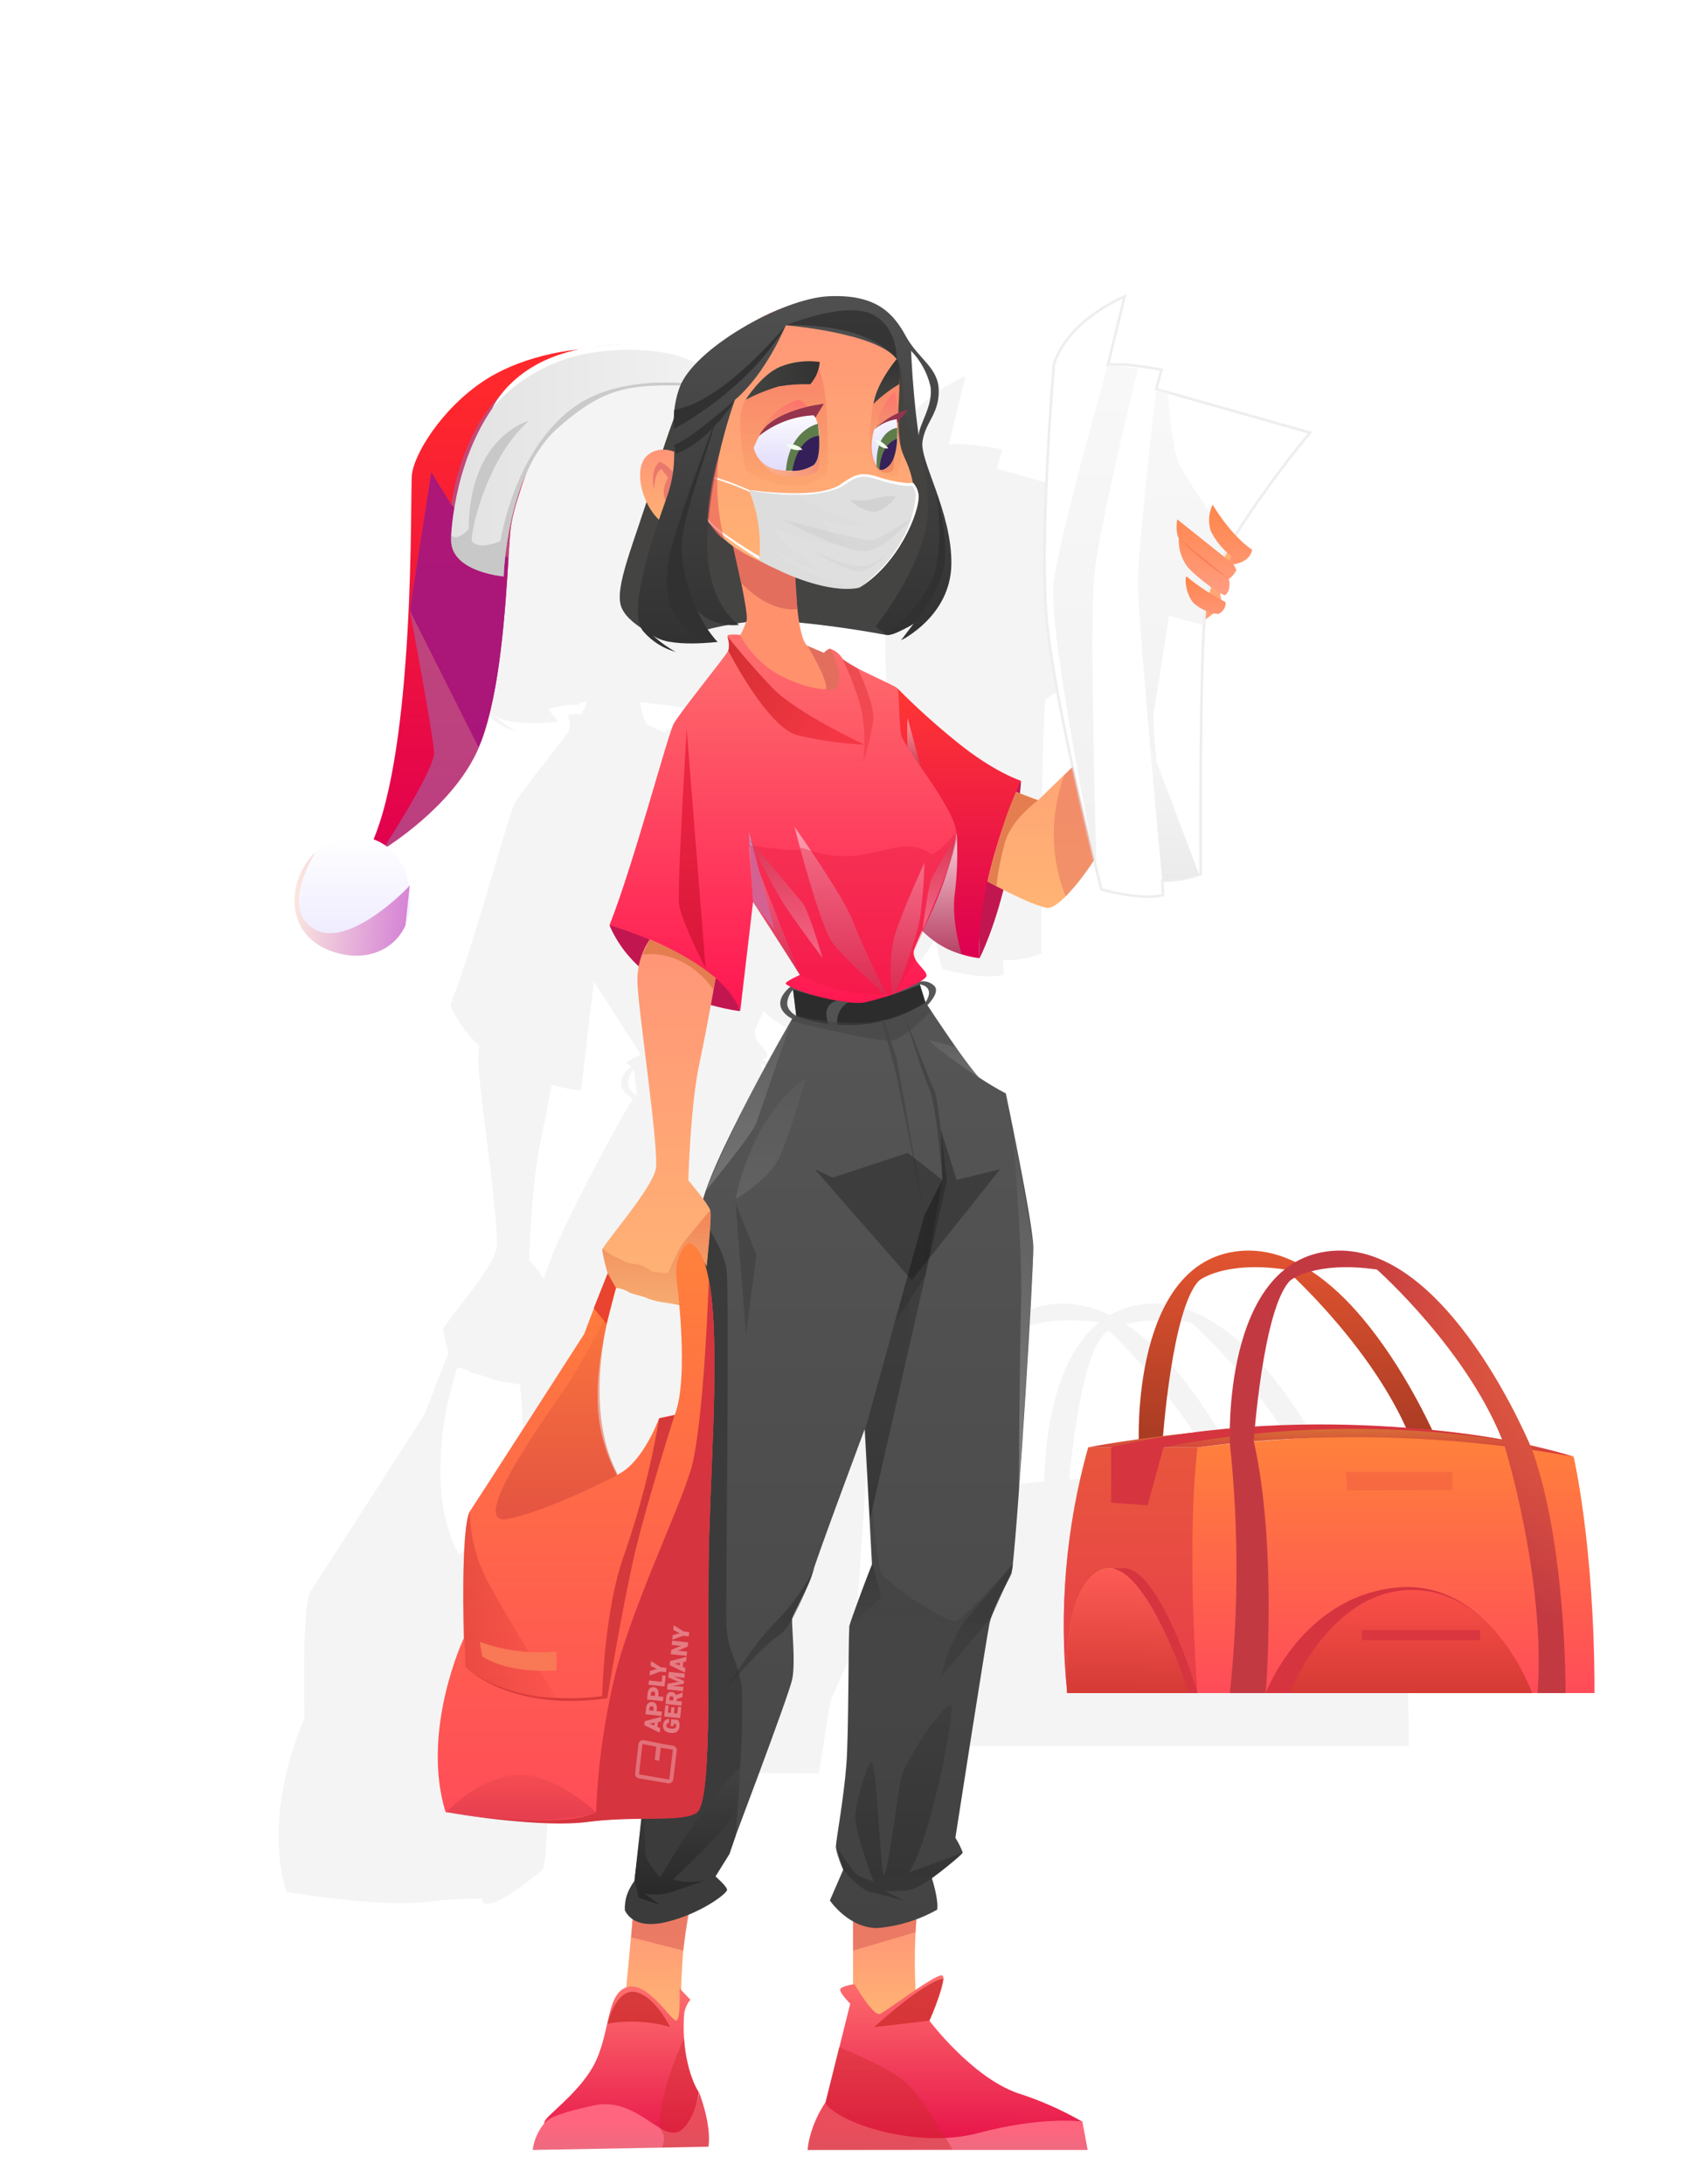 <svg width="637" height="823" viewBox="0 0 637 823" fill="none" xmlns="http://www.w3.org/2000/svg">
<g filter="url(#filter0_d_435_6612)">
<path d="M448.112 638H601.012C601.012 582.143 593.138 548.918 593.138 548.918C592.273 548.645 591.395 548.386 590.502 548.13C585.996 546.813 581.411 545.64 576.778 544.597C571.857 533.243 541.654 467.696 501.678 471.406C496.953 471.804 492.373 473.235 488.261 475.595C481.81 472.28 474.564 470.83 467.335 471.407C429.952 474.889 429.065 531.786 429.222 542.32C417.301 543.976 410.189 545.391 410.189 545.391C401.761 575.491 399.071 606.907 402.263 638.001L448.112 638ZM451.435 545.385C455.475 544.864 459.523 544.397 463.576 543.985C463.576 544.008 463.576 544.034 463.584 544.058C456.401 544.758 451.94 545.319 451.436 545.384L451.435 545.385ZM472.613 543.248C472.608 543.215 472.6 543.182 472.592 543.149C477.696 542.729 482.804 542.393 487.915 542.142C482.342 542.483 477.189 542.865 472.613 543.248ZM519.013 478.408C519.013 478.408 552.408 508.027 566.164 542.441C557.464 540.858 548.639 539.69 539.85 538.861C533.115 524.641 516.54 493.599 494.321 479.062C498.599 477.986 502.999 477.468 507.41 477.522C511.293 477.538 515.17 477.834 519.011 478.408H519.013ZM438.374 541.131C439.13 531.864 442.9 491.63 452.006 482.53C452.006 482.53 461.058 475.088 484.242 478.35C466.286 492.75 463.793 525.115 463.542 538.267C458.101 538.756 452.584 539.385 446.99 540.154C443.969 540.47 441.097 540.796 438.372 541.13L438.374 541.131ZM529.967 538.025C511.021 536.54 491.995 536.378 473.026 537.541C474.26 524.226 478.115 490.735 486.326 482.527C486.844 482.134 487.394 481.786 487.971 481.486C496.269 489.467 518.211 512.027 529.965 538.024L529.967 538.025Z" fill="#F4F4F4"/>
</g>
<path fill-rule="evenodd" clip-rule="evenodd" d="M555.79 638.005C555.79 638.005 556.154 582.343 543.156 546.261C543.156 546.261 511.109 467.348 467.324 471.409C426.119 475.247 429.254 543.992 429.254 543.992C432.545 575.244 432.545 606.754 429.254 638.005H442.784C442.784 638.005 447.21 582.567 438.218 543.04C438.218 543.04 441.692 492.84 452 482.531C452 482.531 461.16 474.995 484.664 478.413C484.664 478.413 519.849 509.592 532.875 545.141C532.875 545.141 548.394 595.565 545.229 638.005H555.79Z" fill="url(#paint0_linear_435_6612)"/>
<path fill-rule="evenodd" clip-rule="evenodd" d="M451.385 638.006C451.385 638.006 443.985 587.246 451.385 545.394C451.385 545.394 543.997 533.516 593.132 548.924C593.132 548.924 601.004 582.148 601.004 638.006H451.385Z" fill="url(#paint1_linear_435_6612)"/>
<path fill-rule="evenodd" clip-rule="evenodd" d="M451.385 545.394H410.178C401.753 575.494 399.064 606.911 402.25 638.006H451.385C451.385 638.006 446.931 583.548 451.385 545.394Z" fill="url(#paint2_linear_435_6612)"/>
<path opacity="0.56" fill-rule="evenodd" clip-rule="evenodd" d="M451.385 545.394H410.178C401.753 575.494 399.064 606.911 402.25 638.006H451.385C451.385 638.006 446.931 583.548 451.385 545.394Z" fill="#D6343F"/>
<path fill-rule="evenodd" clip-rule="evenodd" d="M410.177 545.393C410.177 545.393 514.19 524.719 593.132 548.923C546.34 540.519 498.537 539.328 451.385 545.393H410.177Z" fill="url(#paint3_linear_435_6612)"/>
<path fill-rule="evenodd" clip-rule="evenodd" d="M477.101 638.004C477.101 638.004 490.601 601.867 526.236 598.253C561.871 594.639 577.444 638.004 577.444 638.004H477.101Z" fill="#D6343F"/>
<path fill-rule="evenodd" clip-rule="evenodd" d="M486.121 638.004C486.121 638.004 500.968 599.15 532.287 599.15C563.606 599.15 577.444 638.004 577.444 638.004H486.121Z" fill="url(#paint4_linear_435_6612)"/>
<path fill-rule="evenodd" clip-rule="evenodd" d="M418.806 545.392V566.234L432.56 567.242L438.555 545.392C482.832 536.718 528.317 536.158 572.795 543.739C572.795 543.739 496.711 527.02 418.806 545.392Z" fill="#D6343F"/>
<path fill-rule="evenodd" clip-rule="evenodd" d="M590.107 638.005C590.107 638.005 590.471 582.343 577.473 546.261C577.473 546.261 545.426 467.348 501.673 471.409C460.437 475.247 463.573 543.991 463.573 543.991C466.88 575.242 466.88 606.754 463.573 638.004H477.103C477.103 638.004 481.529 582.566 472.565 543.039C472.565 543.039 476.011 492.839 486.32 482.53C486.32 482.53 495.48 474.994 519.012 478.412C519.012 478.412 554.169 509.591 567.195 545.14C567.195 545.14 582.714 595.564 579.549 638.004L590.107 638.005Z" fill="url(#paint5_radial_435_6612)"/>
<path fill-rule="evenodd" clip-rule="evenodd" d="M402.25 638.005C402.25 638.005 399.45 598.983 414.772 591.699C430.964 583.967 448.108 638.005 448.108 638.005H402.25Z" fill="url(#paint6_linear_435_6612)"/>
<path fill-rule="evenodd" clip-rule="evenodd" d="M405.528 638.005C405.528 638.005 402.728 598.983 418.05 591.699C434.242 583.967 451.386 638.005 451.386 638.005H405.528Z" fill="#D6343F"/>
<path fill-rule="evenodd" clip-rule="evenodd" d="M408.781 638.005C408.781 638.005 406.181 598.983 420.415 591.699C435.458 583.967 451.386 638.005 451.386 638.005H408.781Z" fill="#D6343F"/>
<path opacity="0.84" d="M557.835 614.307H513.322V618.033H557.835V614.307Z" fill="#D6343F"/>
<path opacity="0.19" fill-rule="evenodd" clip-rule="evenodd" d="M507.215 554.638L507.915 561.697L547.442 561.478V554.638H507.215Z" fill="#D6343F"/>
<path fill-rule="evenodd" clip-rule="evenodd" d="M402.25 638.005C402.25 638.005 399.45 598.983 414.772 591.699C430.964 583.967 448.108 638.005 448.108 638.005H402.25Z" fill="url(#paint7_linear_435_6612)"/>
<g filter="url(#filter1_d_435_6612)">
<path d="M296.989 638.081C297.789 635.724 298.404 633.77 298.598 632.865C299.947 626.584 298.354 612.584 298.578 610.074C300.849 605.891 302.872 601.578 304.634 597.158C305.052 596.207 305.423 595.291 305.723 594.439C306.566 592.293 307.072 590.889 307.072 590.889C306.861 591.299 306.649 591.706 306.433 592.115C309.028 583.765 325.915 538.598 325.915 538.598L328.651 589.291C328.66 589.371 328.66 589.452 328.651 589.532L328.434 590.11L327.951 591.323C327.54 592.389 327 593.812 326.39 595.422C325.953 596.549 325.522 597.693 325.104 598.823C322.963 604.511 320.582 610.981 320.104 612.862C320.088 612.957 320.088 613.054 320.104 613.149V613.584C319.918 616.098 319.871 626.414 319.745 637.838C329.495 637.838 346.334 638.301 368.62 638.301C370.684 625.301 372.489 614.146 372.928 611.988C373.124 611.068 373.375 610.161 373.678 609.271L373.777 609.154C373.777 609.154 376.278 603.747 378.478 598.536C379.632 596.27 380.654 594.347 381.187 593.173C381.464 592.007 381.653 590.821 381.751 589.626C381.759 589.58 381.765 589.534 381.768 589.488L381.762 589.497C381.762 589.462 381.762 589.428 381.768 589.398C381.768 589.373 381.768 589.349 381.768 589.32C382.349 584.187 383.153 574.337 384.026 562.393C384.026 562.582 384.026 562.674 384.026 562.674C384.026 562.674 384.076 561.884 384.167 560.446C386.537 527.646 389.333 480.629 389.476 470.834C389.484 470.469 389.484 470.188 389.476 469.998C389.476 469.867 389.476 469.751 389.476 469.647C389.229 460.252 379.135 412.052 379.135 412.052C375.698 410.242 372.358 408.254 369.129 406.095C368.981 405.981 368.84 405.86 368.707 405.729L362.675 398.005C356.875 389.915 349.559 378.798 349.559 378.798C349.559 378.798 354.359 374.098 352.296 371.677C351.622 370.952 350.777 370.406 349.838 370.09C348.899 369.774 347.897 369.697 346.921 369.866C348.296 369.034 349.192 368.266 349.243 367.632C349.359 366.22 346.569 364.151 345.126 361.733L345.174 361.655C344.652 360.596 344.435 359.413 344.545 358.239C344.668 357.899 346.019 355.12 347.888 350.985C348.434 351.531 348.989 352.049 349.551 352.537C353.067 355.718 357.251 358.071 361.795 359.424C364.193 360.255 366.678 360.809 369.202 361.074C369.106 359.196 369.081 357.287 369.128 355.351C369.141 358.937 369.274 361.074 369.274 361.074C373.066 352.8 376.065 344.185 378.232 335.345C383.719 338.115 391.082 341.569 394.656 342.11C396.275 342.354 398.719 340.761 401.656 337.795C401.656 337.795 401.656 337.795 401.656 337.801C405.76 333.674 409.366 329.082 412.403 324.117C414.068 330.951 415.146 335.158 415.146 335.158C415.146 335.158 429.822 339.448 438.397 337.313L438.083 331.863C443.02 331.916 447.926 331.08 452.568 329.395C452.568 329.395 452.175 263.787 453.8 235.615C453.8 235.615 453.861 234.931 454.01 233.742C455.139 232.81 456.321 231.941 457.548 231.142C458.069 231.251 458.596 231.343 459.128 231.405C460.014 231.06 460.765 230.441 461.275 229.639C461.784 228.837 462.024 227.894 461.959 226.946C461.434 226.675 460.909 226.399 460.389 226.114L459.901 223.869L460.011 223.56C461.066 224.16 461.775 224.431 461.887 224.206C464.26 222.294 463.194 218.177 463.194 218.177C464.438 217.313 465.419 216.123 466.031 214.739L464.94 212.677C471.748 211.587 471.916 207.159 471.916 207.159C469.666 205.572 467.59 203.749 465.726 201.723C477.385 182.6 493.787 163.051 493.787 163.051L435.806 146.629L437.788 139.365C437.788 139.365 424.846 136.706 418 137.479L417.641 137.429L423.889 111.751C423.889 111.751 402.768 120.231 397.245 137.232C397.245 137.232 391.893 199.692 394.346 231.495C395.452 245.903 399.824 268.53 404.279 288.974C396.537 296.488 391.288 301.54 391.288 301.54L384.481 298.97C384.77 295.96 384.872 294.224 384.872 294.224C384.815 294.296 384.758 294.371 384.699 294.444C384.764 294.301 384.8 294.224 384.8 294.224C384.8 294.224 374.627 291.005 360.578 279.548C352.781 273.26 345.343 266.541 338.298 259.421L338.291 259.442C337.776 258.642 329.024 254.878 323.031 251.772L317.721 248.433C317.692 248.398 317.661 248.363 317.637 248.333C316.602 246.571 314.982 245.227 313.06 244.533C312.822 244.477 312.573 244.492 312.344 244.576C312.115 244.661 311.915 244.811 311.771 245.008C311.521 245.094 311.293 245.232 311.102 245.413C310.91 245.595 310.76 245.815 310.66 246.059L304.34 243.373C302.93 242.273 301.939 238.768 301.239 234.623C312.225 235.709 323.149 237.265 334.011 239.289L334.031 239.303C334.041 239.303 334.05 239.301 334.059 239.297C334.065 239.296 334.072 239.296 334.078 239.297C335.678 239.597 338.837 238.125 341.263 236.797C342.413 236.33 343.486 235.694 344.448 234.91C344.454 234.91 344.46 234.911 344.461 234.901L339.629 241.308C339.629 241.308 358.3 232.372 358.592 212.708C358.884 193.044 346.628 173.836 347.719 166.402C348.81 158.968 353.846 156.274 353.846 147.385C353.846 141.608 350.622 138.309 347.033 134.264C339.5 126.999 335.5 120.999 330.721 115.663L325 114.499C325 114.499 319.5 112.5 303 113.5C293.275 105.467 285.014 102.82 278 102.961C268.994 103.149 262 106.5 259.5 107.5C257.689 111.692 256.899 108.517 253.5 111.567L250 114.499C244.226 117.368 242.547 116.858 237.5 123.5C233.022 129.383 228.786 141.049 231.138 156.313C224.809 170.579 219.768 187.599 216.616 207.912L220.586 210.334L220.839 210.108C226.201 210.359 231.575 210.183 236.909 209.582C234.065 218.596 232.628 225.213 234.343 229.133C235.603 232.008 238.513 234.559 241.588 236.6C241.848 237.147 242.19 237.651 242.603 238.094C245.809 241.758 250.019 244.402 254.712 245.699C251.55 243.972 248.627 241.837 246.02 239.351C251.549 244.179 269.253 242.07 270.397 241.925L270.455 241.942C270.45 241.934 270.444 241.926 270.437 241.921H270.455L270.382 241.86C269.062 240.381 267.841 238.816 266.726 237.177C269.106 236.591 271.661 236.025 274.309 235.531C275.726 235.68 277.156 235.67 278.571 235.504C278.298 235.329 278.035 235.14 277.782 234.937C278.917 234.761 280.058 234.598 281.207 234.461C280.61 236.157 279.881 237.804 279.029 239.387C279.016 239.358 279 239.33 278.983 239.303C277.5 239.057 275.987 239.057 274.504 239.303C273.855 239.66 274.63 241.36 274.788 243.094C274.778 243.81 274.683 244.522 274.504 245.215C273.462 247.395 256.334 268.368 253.963 272.73C251.592 277.092 239.114 324.829 229.744 348.684H229.718C232.26 354.567 236.013 359.848 240.733 364.184C240.396 365.964 240.236 367.773 240.254 369.584C240.254 379.055 248.563 433.084 247.182 440.545C245.876 447.545 229.282 466.752 227.295 470.389C227.258 470.431 227.224 470.477 227.194 470.525C227.17 470.505 227.148 470.484 227.126 470.462C227.049 470.629 227.008 470.811 227.008 470.995C227.483 473.987 228.17 476.941 229.066 479.835L223.836 492.984L223.887 493.049C222.558 496.457 221.225 499.93 220.228 502.674C220.228 502.674 180.915 563.874 177.235 569.374C177.168 569.478 177.106 569.586 177.049 569.697C177.049 569.609 177.043 569.516 177.04 569.425C176.811 570.029 176.62 570.647 176.47 571.276C173.745 581.19 174.814 617.405 174.814 617.405C174.814 617.405 158.491 652.017 167.961 682.92H168.293L168.247 682.971C169.138 683.112 170.018 683.242 170.884 683.371C170.02 683.248 169.322 683.142 168.829 683.065C174.352 683.985 204.871 688.833 221.51 686.604C228.217 685.803 234.966 685.41 241.72 685.429C241.172 690.388 250.849 686.16 264.42 674.576C266.512 672.791 266.731 638.318 266.731 638.318C266.731 638.318 289.089 638.081 296.989 638.081ZM254.347 533.15L248.46 534.383C248.46 534.383 242.312 551.498 232.531 555.789L232.571 555.045C222.725 536.479 226.206 510.946 228.69 498.898C228.83 498.271 228.97 497.662 229.109 497.064L231.585 487.534C231.938 486.305 232.175 485.534 232.239 485.323C234.098 485.493 235.885 486.123 237.44 487.156C239.061 487.834 242.598 488.411 244.22 489.333C246.515 490.144 248.898 490.681 251.319 490.933L256.049 491.804C257.118 503.712 258.125 523.488 254.347 533.15ZM265.03 451.788C262.608 448.536 259.459 444.82 259.459 444.82C259.459 444.82 260.136 417.281 263.574 400.982C265.284 392.869 266.823 384.793 267.937 378.73C271.55 379.788 275.241 380.554 278.977 381.023C278.927 380.867 278.877 380.71 278.829 380.553C278.89 380.709 278.946 380.867 279.003 381.023L283.849 339.853L284.092 340.219L301.3 367.053C301.368 367.162 301.437 367.274 301.5 367.387C301.5 367.387 296.05 369.812 296.146 370.609C296.182 370.909 296.952 371.372 297.896 371.833C289.11 379.333 298.228 383.734 298.583 383.9C292.82 393.656 287.371 403.585 282.237 413.687C275.774 426.033 269.138 439.579 266.003 448.706C265.984 448.749 265.965 448.796 265.944 448.841L265.965 448.819C265.604 449.873 265.292 450.868 265.03 451.788ZM298.598 383.906L298.577 383.939C298.582 383.926 298.587 383.913 298.59 383.9L298.598 383.906ZM300.117 382.79C299.989 382.726 296.708 380.966 296.708 378.09C296.839 376.166 297.625 374.346 298.937 372.932L300.125 382.786L300.117 382.79ZM348.853 377.657C348.828 377.612 348.804 377.57 348.776 377.529L346.782 371.092C346.782 371.033 346.774 370.977 346.772 370.922C352.896 372.233 348.853 377.657 348.853 377.657ZM334.084 239.282C334.084 239.282 334.084 239.283 334.084 239.275H334.09L334.084 239.282ZM350.669 145.387C352.05 152.729 346.092 160.282 346.308 164.305C346.308 164.305 345.343 157.885 344.541 149.045C344.283 146.191 344.071 143.423 343.905 140.982C343 139.5 342.231 133.227 343 131.5C345.016 134.406 350 138.5 350.669 145.387Z" fill="#F4F4F4"/>
<path d="M200.085 287.932L204.132 290.33V290.18C205.63 289.281 229.76 274.444 239.651 253.462C239.951 252.862 240.201 252.263 240.401 251.663L241.45 249.115C248.494 230.231 250.442 199.957 251.641 180.474V180.324C251.941 176.427 252.091 172.98 252.391 170.132C252.69 165.936 254.339 160.091 256.587 153.347C264.081 131.315 279.068 101.641 279.068 101.641C279.068 101.641 259.135 102.69 242.649 113.331C226.163 124.122 215.672 141.806 215.222 149.3C214.623 156.794 216.571 251.663 200.085 287.932V287.932Z" fill="url(#paint8_linear_435_6612)"/>
<g style="mix-blend-mode:multiply" opacity="0.7">
<path d="M204.132 290.33V290.18C205.63 289.281 229.76 274.444 239.651 253.461C249.843 231.73 250.892 188.267 252.39 170.132C252.69 165.936 254.339 160.091 256.587 153.347L252.241 115.729C252.241 115.729 235.455 126.969 230.059 160.091L222.566 147.951L214.473 200.107C214.473 200.107 223.315 247.167 223.615 253.461C224.065 259.756 204.132 290.33 204.132 290.33V290.33Z" fill="#AB5995"/>
</g>
<g style="mix-blend-mode:multiply" opacity="0.7">
<path d="M214.473 200.106L240.401 251.662L241.45 249.114C248.494 230.23 250.442 199.956 251.641 180.473V180.323L230.059 160.09L222.566 147.95L214.473 200.106Z" fill="#A20377"/>
</g>
<path d="M230.059 173.578C230.059 185.568 249.842 187.216 249.842 187.216C249.842 187.216 250.891 148.249 270.225 131.314C289.558 114.228 298.701 114.678 328.226 115.577C328.226 115.577 321.781 102.988 318.784 101.039C315.636 99.091 275.92 96.094 257.636 110.781C234.705 129.215 230.659 161.738 230.059 171.48C230.059 172.479 230.059 173.178 230.059 173.578V173.578Z" fill="url(#paint9_linear_435_6612)"/>
<path d="M188.395 329.444C199.635 331.992 209.077 327.196 212.824 318.653C213.873 316.256 214.473 313.558 214.623 310.71C214.623 308.712 214.523 306.764 214.323 304.865C214.223 304.565 214.173 304.266 214.173 303.966C212.374 293.175 205.33 285.232 193.64 285.082C187.795 285.082 182.85 287.48 178.953 291.077L178.803 291.227C167.413 302.167 166.813 324.498 188.395 329.444V329.444Z" fill="url(#paint10_linear_435_6612)"/>
<g style="mix-blend-mode:multiply" opacity="0.7">
<path d="M230.059 173.579C230.059 185.569 249.842 187.218 249.842 187.218C249.842 187.218 250.891 148.251 270.225 131.315C289.558 114.23 298.701 114.679 328.226 115.578C328.226 115.578 297.352 109.434 277.719 122.473C253.889 138.359 248.643 173.879 248.643 173.879C248.643 173.879 240.85 177.476 237.852 174.029C236.953 172.98 242.498 143.455 259.434 128.468C258.535 128.917 236.953 134.762 236.653 169.383C236.653 169.383 231.858 174.628 230.059 171.481C230.059 172.48 230.059 173.18 230.059 173.579V173.579Z" fill="#BCBCBC"/>
</g>
<path d="M319.983 100.74C318.784 100.141 314.587 97.143 284.163 100.74C253.889 104.187 245.496 123.971 245.496 123.971C245.496 123.971 258.685 105.836 285.662 102.539C312.639 99.391 323.729 107.635 323.729 107.635C323.729 107.635 321.032 101.19 319.983 100.74Z" fill="white"/>
<g style="mix-blend-mode:color-burn" opacity="0.6">
<path d="M188.394 329.446C199.634 331.994 209.076 327.198 212.823 318.656L214.322 304.867L214.472 303.519C214.472 303.519 214.372 303.668 214.172 303.968C211.774 306.666 190.792 327.348 178.502 320.154C165.014 312.511 178.952 291.079 178.952 291.079L178.802 291.229C167.412 302.17 166.812 324.501 188.394 329.446V329.446Z" fill="url(#paint11_linear_435_6612)" style="mix-blend-mode:multiply"/>
</g>
</g>
<path d="M259.577 719.301C257.194 733.605 256.277 748.115 256.84 762.606L235.333 756.599L238.942 718.089C242.245 716.7 245.823 716.087 249.401 716.297C252.978 716.507 256.46 717.534 259.578 719.3L259.577 719.301Z" fill="url(#paint12_linear_435_6612)"/>
<path d="M345.413 722.909C344.614 733.6 344.614 744.335 345.413 755.025C340.245 757.43 334.958 759.572 329.573 761.443C327.514 761.685 321.532 755.025 321.532 755.025V722.909C329.459 723.943 337.486 723.943 345.413 722.909V722.909Z" fill="url(#paint13_linear_435_6612)"/>
<path d="M350.306 761.467C350.306 761.467 357.935 744.344 354.884 744.367C351.833 744.39 334.273 757.712 331.754 758.899C329.235 760.086 322.066 747.685 322.066 747.685C322.066 747.685 317.028 748.385 316.689 749.647C316.35 750.909 320.467 755.072 320.467 755.072L310.149 796.441C310.149 796.441 314.727 807.921 336.791 808.841C358.855 809.761 395.379 798.669 408.07 799.589C400.274 795.091 392.016 791.445 383.439 788.714C366.218 782.635 350.306 761.467 350.306 761.467Z" fill="url(#paint14_linear_435_6612)"/>
<path d="M205.058 800.461C205.058 800.461 218.064 793.195 228.842 794.961C237.125 796.342 244.464 804.818 250.034 807.846C250.684 808.294 251.418 808.605 252.191 808.763C252.964 808.922 253.761 808.923 254.534 808.766C259.378 807.24 262.551 793.12 263.277 789.266V788.515C263.272 788.443 263.272 788.37 263.277 788.297C263.277 788.297 258.724 781.709 257.803 767.997C257.655 765.279 257.655 762.554 257.803 759.835C257.885 757.532 258.738 755.323 260.225 753.562L256.132 749.275C256.132 749.275 256.689 760.997 254.872 761.385C253.055 761.773 243.872 745.86 235.908 748.96C227.944 752.06 230.313 768.336 222.514 780.446C216.265 790.134 206.141 797.109 205.269 799.483C205.216 799.813 205.145 800.139 205.058 800.461Z" fill="url(#paint15_linear_435_6612)"/>
<path d="M200.771 810.175L249.695 809.303L267.061 808.94C268.272 800.34 263.452 788.305 263.452 788.305C263.447 788.377 263.447 788.45 263.452 788.523V789.274C262.701 792.544 259.867 803.104 254.252 803.685C252.288 803.676 250.376 803.058 248.778 801.917V801.917C242.699 798.357 234.778 790.994 223.807 793.392C218.648 794.53 207.943 796.928 205.642 799.592C202.991 802.549 201.293 806.237 200.771 810.175V810.175Z" fill="url(#paint16_linear_435_6612)"/>
<path d="M311.069 792.323C307.416 797.636 305.129 803.766 304.409 810.173H409.96L407.974 799.468C407.974 799.468 392.812 797.361 368.956 803.755C345.1 810.149 314.969 799.589 311.069 792.323Z" fill="url(#paint17_linear_435_6612)"/>
<path opacity="0.73" d="M345.074 728.117L321.532 735.068V724.091L345.413 723.316L345.074 728.117Z" fill="#E36E5D"/>
<path opacity="0.73" d="M257.567 735.067L237.9 730.029L238.481 722.763L259.581 721.363C259.581 721.363 257.857 731.386 257.567 735.067Z" fill="#E36E5D"/>
<path d="M384.867 294.217C384.867 294.217 382.567 332.969 369.267 361.064C369.27 361.064 366.508 317.323 384.867 294.217Z" fill="#C21651"/>
<path d="M278.977 381.021C278.977 381.021 242.017 377.34 229.714 348.663C229.714 348.664 268.563 347.453 278.977 381.021Z" fill="#C21651"/>
<path d="M446.676 241.829C450.304 236.438 455.247 232.062 461.038 229.113L459.9 223.857L465.858 206.637C465.858 206.637 459.585 204.215 446.676 214.266C433.767 224.317 435.946 245.752 435.946 245.752L446.676 241.829Z" fill="url(#paint18_linear_435_6612)"/>
<path d="M334.078 239.286C320.819 236.812 307.439 235.033 293.994 233.958C275.466 232.747 251.585 241.708 251.585 241.708C251.585 241.708 237.562 236.476 234.34 229.114C231.118 221.752 239.014 204.894 246.45 180.48C250.006 168.327 254.219 156.377 259.069 144.68C259.069 144.68 279.729 118.038 303.125 118.038C326.521 118.038 336.185 124.48 339.455 132.158C342.725 139.836 341.586 156.233 344.565 165.436C347.544 174.639 355.173 191.136 352.194 202.836C349.215 214.536 334.078 239.286 334.078 239.286Z" fill="url(#paint19_linear_435_6612)"/>
<path d="M326.594 118.066C337.081 124.944 338.97 136.425 338.97 144.708C338.97 152.991 336.693 163.527 341.053 172.708C345.413 181.889 346.769 193.343 338.753 202.983C330.737 212.623 328.653 216.983 324.753 218.823C320.853 220.663 302.568 219.428 282.078 209.353C261.588 199.278 252.094 170.189 255.436 152.753C258.778 135.317 299.807 100.555 326.594 118.066Z" fill="url(#paint20_linear_435_6612)"/>
<path d="M262.339 175.516C262.339 175.516 252.869 165.828 244.901 170.916C236.933 176.004 243.23 194.942 252.167 198.309C254.544 199.35 257.174 199.676 259.733 199.246C262.293 198.815 264.672 197.648 266.578 195.887C266.578 195.887 265.851 181.159 262.339 175.516Z" fill="url(#paint21_linear_435_6612)"/>
<path opacity="0.65" fill-rule="evenodd" clip-rule="evenodd" d="M257.385 184.706C257.385 184.706 254.658 176.431 248.749 174.049C248.749 174.049 244.956 175.761 246.482 184.705C246.482 184.705 246.697 177.367 249.365 176.797L251.872 180.051C250.669 181.928 250.078 184.131 250.181 186.358C250.532 188.629 251.692 190.697 253.447 192.181C254.772 191.468 255.854 190.375 256.555 189.044C257.257 187.713 257.545 186.202 257.385 184.706V184.706Z" fill="#DD6668"/>
<path d="M276.337 205.741C276.337 205.741 282.15 230.494 281.447 233.715C280.464 236.714 279.079 239.566 277.33 242.192C277.33 242.192 297.292 261.711 308.308 262.173C319.324 262.635 315.574 248.634 315.574 248.634C311.581 247.455 307.792 245.675 304.336 243.354C300.194 240.133 299.662 216.179 299.662 216.179C299.662 216.179 281.692 210.561 276.337 205.741Z" fill="#FF926D"/>
<path d="M371.401 331.758C371.401 331.758 388.549 341.18 394.652 342.1C400.755 343.02 418.533 317.88 430.452 291.238C437.218 275.212 442.645 258.654 446.679 241.732L439.025 239.189C439.025 239.189 426.164 267.647 413.618 279.878C401.072 292.109 391.287 301.531 391.287 301.531L380.897 297.607C380.897 297.607 373.217 317.444 371.401 331.758Z" fill="url(#paint22_linear_435_6612)"/>
<path d="M452.562 329.384C452.562 329.384 452.078 248.175 454.427 227.66C456.776 207.145 493.784 163.041 493.784 163.041L435.802 146.624L437.788 139.358C437.788 139.358 424.346 136.597 417.613 137.517L423.886 111.747C423.886 111.747 402.766 120.224 397.244 137.224C397.244 137.224 391.891 199.687 394.338 231.488C396.785 263.289 415.138 335.149 415.138 335.149C415.138 335.149 429.815 339.436 438.389 337.305L438.074 331.855C443.011 331.907 447.916 331.07 452.557 329.385L452.562 329.384Z" fill="url(#paint23_linear_435_6612)" stroke="#EEEEEE"/>
<path opacity="0.7" d="M417.613 137.417C417.613 137.417 399.327 201.672 397.147 219.765C394.967 237.858 413.302 327.737 413.302 327.737C413.302 327.737 410.614 235.871 412.43 217.052C414.246 198.233 428.924 138.943 428.924 138.943L417.613 137.417Z" fill="url(#paint24_linear_435_6612)"/>
<path opacity="0.7" d="M435.801 146.62C435.801 146.62 428.923 205.499 428.923 219.72C428.923 233.941 438.102 331.761 438.102 331.761H440.645C440.645 331.761 433.983 273.629 434.783 269.1C435.583 264.571 440.644 232.068 440.644 232.068L453.795 235.604C453.795 235.604 455.636 214.804 464.185 204.312C464.185 204.312 445.947 179.777 443.743 173.044C441.539 166.311 440.11 147.88 440.11 147.88L435.801 146.62Z" fill="url(#paint25_linear_435_6612)"/>
<path d="M457.067 190.192C457.067 190.192 463.655 201.503 471.914 207.146C471.914 207.146 471.744 211.578 464.939 212.668L466.029 214.727C465.418 216.112 464.438 217.302 463.195 218.166C463.195 218.166 464.261 222.283 461.887 224.197C461.427 225.097 451.182 217.897 447.525 213.516C445.252 210.434 444.115 206.661 444.304 202.835C444.304 202.835 442.923 200.873 443.723 195.714L463.583 211.554L464.019 209.471C460.758 206.964 458.129 203.73 456.341 200.025C455.316 196.776 455.576 193.257 457.067 190.192V190.192Z" fill="url(#paint26_linear_435_6612)"/>
<path d="M461.96 226.934C462.024 227.882 461.784 228.825 461.274 229.627C460.764 230.428 460.012 231.046 459.126 231.39C455.726 230.991 452.526 229.573 449.947 227.321C446.895 223.954 446.435 217.851 447.21 217.221C451.767 220.974 456.711 224.23 461.96 226.933V226.934Z" fill="url(#paint27_linear_435_6612)"/>
<path d="M251.316 187.427C257.444 170.473 250.856 160.519 256.16 145.987C261.464 131.455 294.718 112.467 312.302 111.643C329.886 110.819 336.522 117.674 341.366 126.562C346.21 135.45 353.839 138.478 353.839 147.362C353.839 156.246 348.801 158.939 347.711 166.375C346.621 173.811 358.876 193.017 358.586 212.684C358.296 232.351 339.622 241.284 339.622 241.284L344.466 234.866C344.2 235.108 341.923 237.143 334.027 239.274L330.055 236.074C330.055 236.074 349.794 211.442 349.794 191.558C349.794 171.674 343.521 169.518 341.535 158.982C339.549 148.446 341.147 139.315 337.95 135.246C330.2 125.316 296.171 122.579 296.171 122.579C296.171 122.579 288.905 140.623 276.965 150.723C271.31 167.018 267.841 183.991 266.647 201.197C265.247 227.355 278.563 235.468 278.563 235.468C275.702 235.804 272.803 235.498 270.075 234.572C267.348 233.646 264.861 232.123 262.796 230.115C262.796 230.115 263.256 236.073 270.45 241.886C270.45 241.886 251.728 244.308 246.012 239.319C248.62 241.806 251.543 243.94 254.707 245.665C250.013 244.37 245.802 241.726 242.597 238.06C236.325 231.487 245.216 204.409 251.316 187.427ZM344.539 149.038C345.339 157.878 346.307 164.297 346.307 164.297C346.089 160.276 352.047 152.72 350.666 145.381C349.462 140.413 346.954 135.856 343.4 132.181C343.4 132.181 343.739 140.222 344.538 149.038H344.539Z" fill="url(#paint28_linear_435_6612)"/>
<path d="M338.292 259.412C345.336 266.534 352.775 273.254 360.574 279.539C374.622 290.995 384.794 294.216 384.794 294.216C384.794 294.216 367.67 331.394 369.194 361.063C369.194 361.063 347.154 359.513 339.815 337.788C332.476 316.063 335.528 271.716 335.528 271.716L338.292 259.412Z" fill="url(#paint29_linear_435_6612)"/>
<path d="M238.942 709.83C242.842 706.149 239.16 708.667 239.16 708.667C239.16 708.667 246.281 643.273 247.66 633.585C249.039 623.897 258.22 573.447 259.576 552.812C260.932 532.177 262.797 470.852 264.176 455.932C265.555 441.012 298.593 383.902 298.593 383.902C298.593 383.902 288.905 379.47 297.939 371.792L346.016 369.879H346.791C347.785 369.686 348.811 369.749 349.773 370.063C350.736 370.376 351.602 370.93 352.291 371.671C354.35 374.093 349.554 378.792 349.554 378.792C349.554 378.792 365.999 403.787 369.124 406.092C372.352 408.25 375.69 410.238 379.124 412.05C379.124 412.05 389.224 460.25 389.466 469.65C389.66 478.175 384.017 569.363 381.766 589.321C381.675 590.594 381.481 591.857 381.185 593.099C379.659 596.466 374.161 605.936 372.926 611.918C371.691 617.9 360.089 692.518 360.089 692.518C361.193 694.261 362.118 696.111 362.85 698.04C362.85 698.96 351.224 707.728 351.224 707.728C351.224 707.728 353.888 715.963 353.21 719.62C346.424 723.427 338.917 725.77 331.17 726.498C320.15 726.958 312.811 716.156 312.811 716.156L317.873 704.482C316.73 701.494 315.808 698.426 315.112 695.303C315.112 693.703 318.091 677.186 319.012 665.003C319.912 653.303 319.739 618.503 320.102 613.584V613.148C320.085 613.052 320.085 612.953 320.102 612.857C320.829 609.999 325.963 596.509 327.949 591.325L328.433 590.114L328.651 589.533C328.659 589.452 328.659 589.371 328.651 589.291L325.914 538.599C325.914 538.599 307.555 587.693 306.175 592.973C304.795 598.253 298.909 607.892 298.594 609.927C298.279 611.962 299.975 626.445 298.594 632.863C297.213 639.281 274.737 698.499 274.737 698.499L269.457 706.976C269.457 706.976 273.599 710.657 273.817 712.038C274.035 713.419 260.11 723.005 249.042 724.415C237.974 725.825 235.503 719.837 235.503 719.837C235.503 719.837 235.042 713.487 238.942 709.83ZM346.769 370.92C346.901 373.301 347.616 375.613 348.852 377.653C348.852 377.653 352.898 372.228 346.769 370.92ZM300.121 382.788L298.934 372.93C297.623 374.344 296.837 376.165 296.706 378.089C296.707 381.02 300.122 382.788 300.122 382.788H300.121Z" fill="url(#paint30_linear_435_6612)"/>
<path d="M278.978 239.286C277.494 239.038 275.98 239.038 274.497 239.286C273.577 239.795 275.539 243.016 274.497 245.196C273.455 247.376 256.332 268.35 253.958 272.71C251.584 277.07 239.111 324.81 229.738 348.664C229.738 348.664 271.566 360.364 279.002 381.022L283.846 339.848C283.846 339.848 295.084 356.802 301.502 367.386C301.502 367.386 296.053 369.808 296.15 370.607C296.247 371.406 301.502 373.344 301.502 373.344C301.502 373.344 314.581 378.406 323.542 378.406C332.503 378.406 329.042 378.164 334.542 375.645C340.042 373.126 349.074 369.687 349.242 367.628C349.41 365.569 343.405 362.106 344.398 358.206C345.391 354.306 361.086 322.651 360.407 313.472C359.728 304.293 340.595 281.72 339.675 276.872C338.755 272.024 338.975 260.572 338.294 259.434C337.613 258.296 319.594 250.934 317.634 248.317C316.599 246.554 314.979 245.209 313.056 244.517C311.675 244.057 310.634 246.939 310.634 246.939C313.346 249.708 314.905 253.405 314.994 257.281C314.776 263.118 296.175 257.281 288.836 251.081C284.773 247.867 281.418 243.85 278.979 239.281L278.978 239.286Z" fill="url(#paint31_linear_435_6612)"/>
<path d="M298.935 372.931C298.935 372.931 318.141 379.031 325.819 377.775C332.963 376.063 339.966 373.813 346.769 371.042L348.852 377.775C341.579 382.481 333.263 385.333 324.632 386.082C316.337 386.786 307.988 385.704 300.146 382.909L298.935 372.931Z" fill="#2C2C2C"/>
<path opacity="0.5" d="M308.356 166.385C308.356 166.385 309.543 174.692 308.162 177.236C306.781 179.78 296.536 180.481 291.813 178.302C288.757 176.651 286.331 174.038 284.913 170.867L308.356 166.385Z" fill="url(#paint32_linear_435_6612)"/>
<path d="M319.764 377.654C318.046 378.641 316.73 380.201 316.048 382.062C315.366 383.922 315.361 385.963 316.034 387.826L312.57 386.76C312.57 386.76 308.77 379.082 315.38 377.072L319.764 377.654Z" fill="#525252"/>
<path opacity="0.5" d="M303.876 406.04C303.876 406.04 297.458 428.516 293.558 436.557C289.658 444.598 277.258 451.912 277.258 451.912C277.258 451.912 282.538 420.935 303.876 406.04Z" fill="url(#paint33_linear_435_6612)"/>
<path opacity="0.5" d="M369.124 406.259C369.124 406.259 354.592 396.571 350.16 391.969L359.848 394.391L369.124 406.259Z" fill="url(#paint34_linear_435_6612)"/>
<path opacity="0.5" d="M277.258 453.462L285.129 472.862L281.181 502.701L277.258 453.462Z" fill="url(#paint35_linear_435_6612)"/>
<path opacity="0.5" d="M326.134 538.668L348.465 457.919L355.198 444.619C355.198 444.619 353.091 416.742 350.16 410.009C347.229 403.276 340.666 381.987 340.666 381.987C340.666 381.987 351.371 409.695 352.437 411.535C353.503 413.375 356.869 445.201 356.869 445.201L327.95 572.358L326.134 538.668Z" fill="url(#paint36_linear_435_6612)"/>
<path opacity="0.76" d="M326.134 538.668L344.323 472.862C344.323 472.862 342.095 510.282 338.244 527.211C334.393 544.14 326.134 538.668 326.134 538.668Z" fill="#3B3B3B"/>
<path opacity="0.5" d="M311.675 178.639C311.675 178.639 313.225 148.098 308.551 138.939C308.551 138.939 285.445 144.679 281.013 150.639C276.581 156.599 281.013 177.039 281.013 177.039C281.013 177.039 297.918 189.684 311.675 178.639Z" fill="url(#paint37_linear_435_6612)"/>
<path d="M307.533 174.281C305.474 177.454 297.99 178.253 291.717 176.703C289.864 176.152 288.185 175.131 286.844 173.739C285.502 172.347 284.545 170.631 284.064 168.759C284.064 168.759 290.337 152.217 301.188 153.137C312.039 154.057 308.501 172.731 307.533 174.281Z" fill="url(#paint38_linear_435_6612)"/>
<path d="M304.457 153.353C304.457 153.353 302.157 150.64 300.897 150.737C299.637 150.834 289.78 154.757 287.576 161.975L304.457 153.353Z" fill="url(#paint39_linear_435_6612)"/>
<path d="M307.363 157.35L310.536 152.143C310.536 152.143 290.797 154.323 286.122 164.253C291.998 159.567 299.202 156.855 306.709 156.503L307.363 157.35Z" fill="#95344D"/>
<path d="M296.224 177.355H298.646C301.477 177.45 304.27 176.69 306.663 175.175C308.819 173.455 308.94 168.127 308.722 164.203C308.552 161.781 308.262 159.703 308.262 159.703C308.262 159.703 297.506 161.83 296.224 177.355Z" fill="#5F7C4B"/>
<path d="M298.62 177.428C301.451 177.523 304.244 176.764 306.637 175.248C308.793 173.528 308.914 168.2 308.696 164.276C308.696 164.301 301.091 163.914 298.62 177.428Z" fill="#351F58"/>
<path d="M302.495 169.46C301.748 168.637 300.796 168.029 299.736 167.697C298.676 167.365 297.546 167.321 296.464 167.571C296.464 167.571 297.917 170.307 302.495 169.46Z" fill="#F2FCEF"/>
<path d="M308.985 136.399C308.746 139.517 307.486 142.47 305.4 144.799C301.444 144.672 297.484 144.94 293.581 145.599C289.256 146.856 285.069 148.544 281.081 150.637C281.081 150.637 286.7 141.482 293.918 138.261C298.689 136.327 303.885 135.684 308.983 136.396L308.985 136.399Z" fill="url(#paint40_linear_435_6612)"/>
<path opacity="0.5" d="M318.505 181.909C317.117 183.202 316.025 184.78 315.305 186.535C314.457 188.957 317.005 191.016 319.713 189.296C322.421 187.576 323.513 187.77 323.273 188.908C323.033 190.046 324.773 191.208 328.844 190.846C332.915 190.484 336.744 186.511 335.287 182.708C335.287 182.708 338.024 189.441 328.772 191.79C319.52 194.139 317.703 190.216 314.41 189.077C311.117 187.938 318.505 181.909 318.505 181.909Z" fill="url(#paint41_linear_435_6612)"/>
<path opacity="0.5" d="M317.826 190.531C319.137 189.577 320.642 188.924 322.234 188.618C323.663 188.763 322.767 190.58 321.334 191.282C319.901 191.984 317.826 190.531 317.826 190.531Z" fill="url(#paint42_linear_435_6612)"/>
<path opacity="0.5" d="M313.636 187.674C313.636 187.674 314.387 188.352 319.909 187.674C326.255 186.974 330.809 187.383 335.434 185.882C335.434 185.882 333.182 195.282 327.514 195.812C320.078 196.587 313.636 187.674 313.636 187.674Z" fill="url(#paint43_linear_435_6612)"/>
<path d="M331.511 199.639C331.511 199.639 328.169 206.324 324.611 207.946C321.053 209.568 309.522 203.102 306.228 195.255C306.228 195.255 315.189 199.203 320.397 199.348C325.605 199.493 331.511 199.639 331.511 199.639Z" fill="#FF524C"/>
<path d="M334.829 197.531C332.163 199.491 329.181 200.982 326.013 201.939C322.113 202.739 313.613 200.098 310.536 198.718C308.32 197.503 306.427 195.775 305.014 193.68C306.279 195.292 307.951 196.538 309.858 197.289C315.581 197.836 321.332 198.03 327.078 197.87C329.718 197.87 329.669 198.67 331.147 198.839C332.468 198.734 333.738 198.283 334.829 197.531Z" fill="#E0223B"/>
<path opacity="0.5" d="M308.768 193.68C308.768 193.68 301.817 193.317 299.661 197.87C299.661 197.871 300.436 190.58 308.768 193.68Z" fill="url(#paint44_linear_435_6612)"/>
<path d="M300.558 229.525C300.558 229.525 290.579 231.535 279.293 219.525L276.265 205.741C283.461 210.441 291.36 213.965 299.665 216.18L300.558 229.525Z" fill="#E36E5D"/>
<path opacity="0.5" d="M339.988 170.089C339.988 170.089 339.213 178.489 337.566 179.607C335.919 180.725 330.3 178.88 328.484 172.559C326.668 166.238 329.211 151.459 329.211 151.459L338.899 141.771C339.094 144.998 339.094 148.233 338.899 151.459C338.462 156.477 338.946 167.498 339.988 170.089Z" fill="url(#paint45_linear_435_6612)"/>
<path opacity="0.5" d="M322.961 219.28C322.961 219.28 308.861 216.858 295.471 213.055C286.758 210.441 278.523 206.443 271.081 201.212C271.081 201.212 276.167 208.357 293.242 214.267C302.754 217.755 312.83 219.455 322.96 219.281L322.961 219.28Z" fill="#FFBB89"/>
<path d="M334.078 239.285C334.078 239.285 349.966 226.836 352.849 213.757C354.493 204.563 354.493 195.151 352.849 185.957C352.849 185.957 357.572 201.627 355.949 212.599C354.326 223.571 344.517 234.857 344.517 234.857C344.517 234.857 336.888 239.818 334.078 239.285Z" fill="#313131"/>
<path d="M262.798 230.132C259.109 222.631 257.109 214.413 256.937 206.057C257.3 193.947 266.213 172.149 269.774 158.223C269.774 158.223 259.093 185.713 253.958 203.175C248.823 220.637 249.429 236.332 270.452 241.927C267.305 238.415 264.723 234.436 262.798 230.132V230.132Z" fill="#313131"/>
<path d="M338.002 135.263C338.002 135.263 330.373 144.224 329.234 152.217C332.147 149.344 335.4 146.839 338.922 144.757C338.922 144.757 339.77 138.121 338.002 135.263Z" fill="url(#paint46_linear_435_6612)"/>
<path d="M277.016 150.738C277.016 150.738 260.377 165.464 254.104 167.692L254.782 170.986C254.782 170.986 266.141 167.718 277.016 150.738Z" fill="#313131"/>
<path opacity="0.5" d="M337.129 168.783C337.129 168.783 337.25 176.437 336.402 177.405C335.738 177.82 334.976 178.054 334.193 178.085C333.41 178.115 332.633 177.941 331.938 177.578C331.243 177.216 330.655 176.679 330.232 176.02C329.808 175.36 329.565 174.602 329.524 173.82C328.531 168.512 337.129 168.783 337.129 168.783Z" fill="#F07659"/>
<path d="M338.223 166.601C338.223 166.601 336.77 175.78 333.379 176.919C329.988 178.058 327.639 170.985 328.898 164.373C330.157 157.761 334.687 150.325 335.97 149.841C337.253 149.357 338.559 160.159 338.223 166.601Z" fill="url(#paint47_linear_435_6612)"/>
<path d="M329.622 161.734C329.622 161.734 332.359 151.005 337.348 147.834C337.348 147.834 338.462 154.277 338.559 156.481C335.363 157.834 332.358 159.601 329.622 161.737V161.734Z" fill="url(#paint48_linear_435_6612)"/>
<path d="M329.622 161.734C329.622 161.734 335.774 155.634 342.216 154.468L338.171 159.312L338.05 157.956C334.945 158.411 332.028 159.719 329.622 161.734V161.734Z" fill="#95344D"/>
<path d="M330.445 175.661C330.651 176.174 331.028 176.602 331.511 176.872C332.262 177.26 333.424 177.187 335.071 175.516C337.251 173.336 337.953 168.831 338.171 165.392C338.244 164.004 338.244 162.613 338.171 161.226C338.171 161.226 329.937 161.876 330.445 175.661Z" fill="#5F7C4B"/>
<path d="M331.511 176.872C332.262 177.26 333.424 177.187 335.071 175.516C337.251 173.336 337.953 168.831 338.171 165.392C337.469 165.465 332.041 167.422 331.511 176.872Z" fill="#372259"/>
<path d="M334.829 168.977C334.829 168.977 332.407 165.489 329.529 165.853C329.622 165.853 331.85 169.413 334.829 168.977Z" fill="#F2FCEF"/>
<path d="M296.22 122.595C296.22 122.595 272.557 151.659 254.15 154.42L253.908 161.686C253.908 161.686 281.763 147.395 296.22 122.595Z" fill="#313131"/>
<path opacity="0.5" d="M338.002 135.262C338.002 135.262 338.317 122.28 327.854 118.062C317.391 113.844 296.223 122.591 296.223 122.591C296.223 122.591 325.311 120.609 338.002 135.262Z" fill="#1F1F1F"/>
<path d="M265.948 461.093C265.948 461.093 272.584 470.587 273.819 478.047C275.054 485.507 273.504 602.126 273.819 612.201C274.134 622.276 277.476 624.141 279.319 634.001C281.162 643.861 277.26 691.862 277.26 691.862L274.96 698.643L269.68 707.12C269.68 707.12 274.04 710.826 274.04 712.182C274.04 713.538 264.04 721.216 251.079 724.292C238.118 727.368 235.723 720.005 235.723 720.005C235.487 715.96 236.707 711.965 239.162 708.743L242.044 685.129L264.226 490.472L265.948 461.093Z" fill="#3B3B3B"/>
<path d="M391.286 301.627C391.286 301.627 381.186 308.505 378.667 317.927C377.213 323.182 376.177 328.543 375.567 333.961L372.249 332.217C372.249 332.217 377.432 309.983 383.027 298.503L391.286 301.627Z" fill="#E47E51"/>
<path d="M227.001 470.973C227.122 472.45 229.762 485.311 232.16 485.311C234.047 485.471 235.863 486.104 237.44 487.152C239.063 487.83 242.599 488.411 244.222 489.332C246.518 490.14 248.901 490.677 251.322 490.932L257.522 492.07C257.863 488.604 257.009 485.125 255.1 482.212C255.1 482.212 257.4 468.455 259.46 468.455C261.52 468.455 266.338 477.174 266.338 477.174C266.338 477.174 268.397 458.355 267.719 456.054C267.041 453.753 259.46 444.816 259.46 444.816C259.46 444.816 260.138 417.278 263.577 400.978C267.016 384.678 269.753 368.523 269.753 368.523C262.152 362.597 253.795 357.71 244.903 353.991C241.815 358.593 240.193 364.023 240.253 369.564C240.253 379.034 248.56 433.064 247.18 440.528C245.872 447.528 229.28 466.734 227.295 470.367C227.145 470.539 227.043 470.749 227.001 470.973Z" fill="url(#paint49_linear_435_6612)"/>
<path d="M268.878 372.931C268.878 372.931 259.478 357.89 242.236 359.707L244.852 354.064C244.852 354.064 260.28 360.071 269.702 368.596L268.878 372.931Z" fill="#E47E51"/>
<path opacity="0.75" d="M228.988 762.605C236.835 761.243 244.888 761.656 252.554 763.816C252.554 763.816 246.887 752.19 239.548 750.665C232.209 749.14 228.988 762.605 228.988 762.605Z" fill="#CC2A2A"/>
<path opacity="0.75" d="M350.305 761.468L329.5 763.89C329.5 763.89 347.617 747.106 355.609 745.556C354.405 751.031 352.627 756.365 350.305 761.468V761.468Z" fill="#CC2A2A"/>
<path opacity="0.5" d="M226.998 470.975C227.119 472.452 229.759 485.313 232.157 485.313C234.044 485.473 235.86 486.106 237.437 487.154C239.06 487.832 242.596 488.413 244.219 489.334C246.516 490.141 248.898 490.678 251.319 490.934L257.519 492.072C257.86 488.606 257.006 485.128 255.097 482.215C255.097 482.215 257.397 468.458 259.456 468.458C261.515 468.458 266.335 477.177 266.335 477.177C266.335 477.177 268.394 458.358 267.715 456.057C267.715 456.057 258.148 467.222 256.622 469.669C255.096 472.116 251.778 479.769 251.778 479.769C249.616 479.753 247.463 479.493 245.36 478.994C243.598 477.461 241.409 476.505 239.087 476.257C235.866 476.257 233.587 474.102 231.821 473.641C230.097 472.825 228.512 471.746 227.121 470.441C227.043 470.608 227.002 470.789 227 470.974L226.998 470.975Z" fill="url(#paint50_linear_435_6612)"/>
<path d="M333.351 384.46L338.051 399.113L348.466 457.919C348.466 457.919 338.778 409.6 337.834 405.241C336.89 400.882 332.215 384.46 332.215 384.46H333.351Z" fill="#484848"/>
<path opacity="0.5" d="M348.85 377.654L350.909 381.021C350.909 381.021 341.948 390.515 336.909 391.968C331.87 393.421 298.157 384.702 298.157 384.702L300.216 382.692C309.127 384.912 318.319 385.786 327.488 385.284C335.105 384.435 342.419 381.822 348.85 377.654Z" fill="#434343"/>
<path opacity="0.5" d="M381.767 589.482C381.767 589.482 367.744 605.782 362.851 612.082C357.958 618.382 354.592 632.112 354.592 632.112L373.774 609.151C373.774 609.151 381.452 592.512 381.767 589.482Z" fill="url(#paint51_linear_435_6612)"/>
<path opacity="0.72" d="M351.226 707.795C349.126 709.244 346.924 710.539 344.638 711.67C341.877 712.881 333.473 712.59 333.473 712.59L340.739 716.223L327.903 712.881C323.761 711.815 317.803 704.549 317.803 704.549C317.803 704.549 314.751 697.816 315.042 695.37C315.042 695.37 321.775 706.317 323.907 707.07C326.039 707.823 329.26 709.056 329.26 709.056C329.26 709.056 321.776 689.171 322.382 683.673C322.988 678.175 326.669 664.539 328.51 664.079C330.351 663.619 331.852 704.938 333.088 706.464C334.324 707.99 337.932 679.531 339.361 671.272C340.79 663.013 356.654 641.142 358.495 642.378C360.336 643.614 350.527 694.838 342.437 705.689L362.782 698.205C359.165 701.674 355.304 704.88 351.229 707.796L351.226 707.795Z" fill="url(#paint52_linear_435_6612)"/>
<path opacity="0.5" d="M307.073 590.887C303.317 598.191 298.501 604.9 292.783 610.796C284.524 618.668 273.819 636.106 273.819 636.106C273.819 636.106 288.496 619.006 293.704 616.221C298.912 613.436 307.073 590.887 307.073 590.887Z" fill="url(#paint53_linear_435_6612)"/>
<path opacity="0.5" d="M269.677 707.069C269.677 707.069 255.145 712.591 251.1 713.487C248.373 714.023 245.568 714.023 242.841 713.487L248.751 717.847L240.783 715.11L239.16 708.668L242.841 675.632C242.841 675.632 243.059 695.589 243.301 698.593C243.543 701.597 248.751 707.53 248.751 707.53C248.751 707.53 268.297 674.13 279.317 665.775C279.317 665.775 279.099 678.151 276.556 683.675C274.013 689.199 253.62 708.234 253.62 708.234C258.931 709.854 264.655 709.438 269.677 707.069Z" fill="url(#paint54_linear_435_6612)"/>
<path opacity="0.5" d="M298.595 383.879C298.595 383.879 286.655 418.679 285.129 423.067C283.603 427.455 265.947 448.837 265.947 448.837C275.346 426.47 286.254 404.767 298.596 383.879H298.595Z" fill="url(#paint55_linear_435_6612)"/>
<path opacity="0.5" d="M381.38 423.261C381.38 423.261 385.473 468.141 384.868 490.471C384.263 512.801 384.02 562.671 384.02 562.671C384.02 562.671 389.76 473.324 389.469 469.812C389.178 466.3 381.38 423.261 381.38 423.261Z" fill="url(#paint56_linear_435_6612)"/>
<path opacity="0.5" d="M355.198 444.622L348.852 480.492L337.13 498.923L348.465 457.923L355.198 444.622Z" fill="url(#paint57_linear_435_6612)"/>
<path opacity="0.5" d="M328.873 589.312L332.215 601.931L320.105 613.169C320.105 613.169 324.773 598.759 328.873 589.312Z" fill="url(#paint58_linear_435_6612)"/>
<path opacity="0.46" d="M401.216 292.036C395.686 306.813 395.841 323.118 401.652 337.787C405.771 333.648 409.388 329.039 412.43 324.054C412.43 324.054 406.06 297.146 404.316 289.032L401.216 292.036Z" fill="#E36E5D"/>
<path d="M438.103 331.757L433.477 280.629L451.957 329.479C447.46 330.846 442.801 331.611 438.103 331.756V331.757Z" fill="url(#paint59_linear_435_6612)"/>
<path d="M265.952 364.842L258.831 274.792C258.831 274.792 255.198 334.131 255.949 340.573C256.7 347.015 265.952 364.842 265.952 364.842Z" fill="url(#paint60_linear_435_6612)"/>
<path style="mix-blend-mode:multiply" opacity="0.5" d="M283.918 339.943L282.271 318.533L301.571 367.481L283.918 339.943Z" fill="url(#paint61_linear_435_6612)"/>
<path style="mix-blend-mode:multiply" opacity="0.5" d="M334.61 375.742C334.61 375.742 319.01 361.985 313.975 355.542C308.94 349.099 299.443 311.511 299.443 311.511C299.443 311.511 318.02 337.886 321.459 347.066C324.898 356.246 334.61 375.742 334.61 375.742Z" fill="url(#paint62_linear_435_6612)"/>
<path style="mix-blend-mode:multiply" opacity="0.5" d="M337.711 374.287C337.711 374.287 345.389 354.645 346.769 345.925C347.707 338.994 348.274 332.017 348.469 325.025C348.469 325.025 341.034 341.107 337.715 350.964C334.396 360.821 336.215 374.796 336.215 374.796L337.711 374.287Z" fill="url(#paint63_linear_435_6612)"/>
<path style="mix-blend-mode:multiply" opacity="0.8" d="M362.484 359.61C362.484 359.61 358.391 346.822 359.917 336.504C360.841 328.895 361.052 321.217 360.547 313.568C360.547 313.568 359.336 327.93 347.71 350.721C351.717 354.994 356.832 358.071 362.484 359.61V359.61Z" fill="url(#paint64_linear_435_6612)"/>
<path style="mix-blend-mode:multiply" opacity="0.5" d="M347.084 288.986L342.095 270.603C341.85 274.239 341.85 277.889 342.095 281.526C343.561 284.138 345.229 286.632 347.084 288.986V288.986Z" fill="url(#paint65_linear_435_6612)"/>
<g style="mix-blend-mode:multiply">
<path d="M283.918 339.945L282.271 313.424L291.935 350.238L283.918 339.945Z" fill="#C98BC2"/>
</g>
<path d="M325.892 280.629C317.356 280.226 308.875 279.034 300.558 277.069C289.199 274.09 274.497 245.196 274.497 245.196C274.952 243.452 274.868 241.611 274.255 239.916C274.255 239.916 282.078 249.774 291.209 259.292C300.34 268.81 325.892 280.629 325.892 280.629Z" fill="url(#paint66_linear_435_6612)"/>
<path opacity="0.5" d="M317.511 248.297C317.511 248.297 324.026 261.327 325.237 270.652C325.978 276.279 325.978 281.979 325.237 287.606C327.168 282.114 328.5 276.43 329.209 270.652C329.378 264.839 323.372 251.978 323.372 251.978L317.511 248.297Z" fill="url(#paint67_linear_435_6612)"/>
<path style="mix-blend-mode:multiply" opacity="0.5" d="M360.575 315.167C360.575 315.167 352.075 328.609 350.887 331.758C349.699 334.907 347.687 350.722 347.687 350.722C347.687 350.722 360.599 322.748 360.575 315.167Z" fill="url(#paint68_linear_435_6612)"/>
<path style="mix-blend-mode:multiply" opacity="0.5" d="M302.496 340.258L282.396 316.232C282.396 316.232 291.236 334.494 296.396 342.123C301.556 349.752 310.056 361.063 310.056 361.063C310.056 361.063 304.869 343.116 302.496 340.258Z" fill="url(#paint69_linear_435_6612)"/>
<path d="M304.336 243.355C304.336 243.355 312.136 256.07 311.336 259.755C311.336 259.755 315.478 261.596 316.18 256.655C316.882 251.714 313.08 244.545 313.08 244.545C313.08 244.545 310.9 245.005 310.658 246.045L304.336 243.355Z" fill="#E36E5D"/>
<path opacity="0.4" d="M248.533 801.866C249.323 802.609 249.879 803.566 250.133 804.62C250.386 805.674 250.327 806.779 249.962 807.8C249.861 808.291 249.731 808.777 249.574 809.253L266.94 808.89C268.151 800.29 263.331 788.255 263.331 788.255C263.331 788.255 258.778 781.667 257.857 767.955C257.424 769.217 248.193 788.787 248.533 801.866Z" fill="#CC2A2A"/>
<path opacity="0.4" d="M359.024 809.98C359.024 809.98 348.779 791.5 341.731 785.08C334.683 778.66 316.276 771.446 316.276 771.446L311.069 792.324C311.069 792.324 304.409 803.441 304.409 810.174L359.024 809.98Z" fill="#CC2A2A"/>
<path opacity="0.3" d="M312.813 716.226C312.813 716.226 320.079 727.026 331.172 726.568C338.918 725.839 346.426 723.496 353.212 719.69C353.89 716.033 351.226 707.798 351.226 707.798C351.226 707.798 362.852 699.127 362.852 698.11C362.12 696.181 361.195 694.331 360.091 692.588C360.091 692.588 371.717 617.942 372.928 611.988C374.139 606.034 379.661 596.536 381.187 593.169C381.482 591.927 381.677 590.664 381.768 589.391C381.768 589.391 364.451 608.525 361.011 610.705C357.571 612.885 334.151 596.173 332.211 592.928C330.271 589.683 327.511 553.474 327.511 553.474L328.867 589.32C328.874 589.4 328.874 589.481 328.867 589.562L328.649 590.143L328.164 591.354C326.13 596.561 320.898 610.221 320.317 612.886C320.3 612.982 320.3 613.08 320.317 613.177V613.613C319.954 618.457 320.123 653.334 319.227 665.032C318.307 677.142 315.327 693.732 315.327 695.332C316.022 698.454 316.945 701.522 318.088 704.511L312.813 716.226Z" fill="url(#paint70_linear_435_6612)"/>
<path opacity="0.3" d="M343.669 482.43L307.069 440.578L313.875 443.751L342.115 434.451L355.194 444.623L354.661 425.756L360.571 444.623L376.992 440.578L343.669 482.43Z" fill="#0A0A0A"/>
<path opacity="0.36" d="M360.55 313.568C360.55 313.568 352.533 322.868 350.862 321.754C342.918 316.159 335.87 320.47 323.857 322.214C309.688 324.248 301.163 318.024 301.647 319.792C302.131 321.56 282.271 318.508 282.271 318.508L283.918 339.918L301.574 367.456C308.268 370.915 315.499 373.216 322.96 374.262C334.61 375.715 337.71 374.262 337.71 374.262L345.17 361.643C344.648 360.585 344.43 359.403 344.54 358.228C344.952 357.091 359.024 328.778 360.55 313.568Z" fill="#E81A41"/>
<path d="M463.195 218.19L444.303 202.859C450.094 208.564 456.421 213.698 463.195 218.19V218.19Z" fill="#FA7C50"/>
<path d="M323.833 221.46C323.085 221.641 322.323 221.762 321.556 221.823V221.823C317.705 222.186 308.889 221.823 295.056 215.623C293.409 214.848 291.689 214 289.921 213.201L288.371 212.377C287.644 211.99 286.942 211.577 286.24 211.118C286.24 210.173 286.361 209.253 286.41 208.357V207.17C286.52 204.221 286.358 201.269 285.927 198.35C285.897 197.855 285.84 197.362 285.757 196.873C285.051 192.727 283.907 188.667 282.342 184.763L285.684 185.175C290.931 185.811 296.214 186.112 301.5 186.075C307.41 185.93 313.247 185.106 316.589 182.875C321.651 179.508 323.855 177.575 331.121 179.944C335.101 181.349 339.277 182.117 343.497 182.221C343.779 182.247 344.063 182.247 344.345 182.221C345.479 183.509 346.16 185.134 346.283 186.847C346.575 193.098 338.583 212.571 323.833 221.46Z" fill="#DFDFDF"/>
<path d="M346.164 186.607C346.026 184.898 345.347 183.278 344.226 181.981H343.378C342.637 182.05 341.891 182.05 341.15 181.981C337.698 181.597 334.297 180.85 331.002 179.753C329.585 179.244 328.114 178.902 326.618 178.736C322.646 178.397 320.418 180.117 316.567 182.684C310.827 186.511 297.7 186.123 289.467 185.372C288.184 185.321 286.906 185.192 285.64 184.984L282.298 184.572C282.419 184.887 304.098 189.416 317.078 183.482L317.926 182.925C321.196 180.725 323.182 179.389 326.548 179.704C327.961 179.854 329.351 180.171 330.69 180.649C334.052 181.815 337.526 182.626 341.056 183.071C341.862 183.128 342.672 183.128 343.478 183.071H343.769C344.66 184.084 345.166 185.379 345.198 186.728C343.26 208.768 323.788 221.528 323.788 221.528C338.583 212.571 346.575 193.098 346.164 186.607Z" fill="white"/>
<path fill-rule="evenodd" clip-rule="evenodd" d="M286.292 210.974C286.292 210.974 268.635 199.857 266.916 196.442V195.473C269.072 199.566 286.147 209.617 286.147 209.617L286.292 210.974Z" fill="white"/>
<path fill-rule="evenodd" clip-rule="evenodd" d="M282.295 184.621C278.081 182.699 273.734 181.08 269.289 179.777V180.358C273.874 181.787 278.371 183.485 282.755 185.444L282.295 184.621Z" fill="white"/>
<g style="mix-blend-mode:multiply" opacity="0.33">
<path fill-rule="evenodd" clip-rule="evenodd" d="M320.273 188.304C322.681 188.632 325.119 188.681 327.539 188.449C329.961 187.94 334.2 186.366 337.615 187.165C335.796 189.98 333.016 192.037 329.792 192.954C326.169 192.58 322.796 190.932 320.274 188.304H320.273Z" fill="#B6B6B6"/>
</g>
<g style="mix-blend-mode:multiply" opacity="0.27">
<path d="M321.532 221.824C317.681 222.187 308.865 221.824 295.032 215.624C293.385 214.849 291.665 214.001 289.897 213.202L288.347 212.379C287.62 211.991 286.918 211.579 286.216 211.12C286.216 210.175 286.337 209.255 286.386 208.359V207.172C286.495 204.224 286.333 201.273 285.901 198.356C285.871 197.861 285.815 197.367 285.732 196.879C285.026 192.732 283.882 188.673 282.317 184.769L285.659 185.181C290.906 185.817 296.189 186.118 301.475 186.081C306.319 192.281 327.681 198.046 327.681 198.046C321.631 198.109 315.596 197.434 309.71 196.036C310.291 198.288 314.99 202.987 320.658 205.724C310.626 205.282 300.766 202.956 291.594 198.87C294.936 205.7 309.614 215.025 309.614 215.025C303.005 213.93 296.865 210.914 291.958 206.354C295.036 213.735 320.66 221.558 321.532 221.824Z" fill="#D8D8D8"/>
</g>
<g style="mix-blend-mode:multiply" opacity="0.09">
<path d="M295.025 195.759C295.025 195.759 320.141 209.782 327.916 207.409C335.691 205.036 343.516 195.299 343.516 195.299C343.516 195.299 331.406 203.534 328.064 203.631C324.722 203.728 295.025 195.759 295.025 195.759Z" fill="#818181"/>
</g>
<g style="mix-blend-mode:multiply" opacity="0.14">
<path d="M306.628 207.68C310.016 210.072 321.543 216.386 325.152 215.296C328.761 214.206 334.325 209.075 334.325 209.075C330.239 211.367 329.135 212.937 325.249 213.383C321.446 213.359 316.991 212.164 306.628 207.68Z" fill="#B6B6B6"/>
</g>
<path opacity="0.61" d="M272.923 203.173C270.299 192.613 269.674 181.654 271.082 170.864C268.689 179.024 267.203 187.422 266.65 195.907C266.65 195.907 269.992 202.034 272.923 203.173Z" fill="#EA5E58"/>
<path d="M167.953 682.9H168.825C174.347 683.82 204.864 688.664 221.503 686.436C239.862 684.014 256.67 686.727 262.483 683.069C268.296 679.411 266.77 633.806 267.083 590.379C267.301 559.979 271.2 514.135 268.076 488.098C267.834 486.039 267.543 484.078 267.176 482.285C265.699 474.365 263.228 469.206 259.353 468.31C259.353 468.31 253.953 472.476 254.994 482.067C254.994 482.067 259.959 518.784 254.34 533.147L248.455 534.382C248.455 534.382 242.303 551.506 232.518 555.792C227.698 546.761 225.201 536.673 225.252 526.437C224.961 508.369 232.252 485.263 232.252 485.263C232.252 485.263 230.435 484.633 229.152 479.763C229.152 479.763 223.194 494.463 220.215 502.651C220.215 502.651 180.906 563.851 177.225 569.351C173.544 574.851 174.803 617.379 174.803 617.379C174.803 617.379 158.487 651.995 167.953 682.9Z" fill="url(#paint71_linear_435_6612)"/>
<path opacity="0.5" d="M232.523 555.937C232.523 555.937 207.794 568.943 191.567 572.358C175.34 575.773 205.567 534.091 213.367 522.558C219.628 512.745 225.289 502.562 230.321 492.065C230.321 492.065 219.252 529.921 232.574 555.037L232.523 555.937Z" fill="url(#paint72_linear_435_6612)"/>
<path d="M168.823 683.044C174.345 683.964 204.862 688.808 221.501 686.58C239.86 684.158 256.668 686.871 262.481 683.213C268.294 679.555 266.768 633.95 267.081 590.523C267.299 560.123 271.198 514.279 268.074 488.242L267.174 482.429C267.174 482.429 265.309 538.135 260.274 554.265C255.239 570.395 239.614 602.705 232.518 628.596C228.006 646.37 225.384 664.571 224.695 682.896C211.912 689.342 174.975 683.989 168.823 683.044Z" fill="#D6343F"/>
<path d="M248.461 534.528C245.577 551.603 241.292 568.412 235.649 584.784C227.462 606.8 227.002 639.158 227.002 639.158C227.002 639.158 194.644 644.438 175.607 628.138C175.607 628.138 191.059 645.092 228.891 639.982C228.891 639.982 234.268 607.455 238.7 587.812C243.132 568.169 254.273 533.293 254.273 533.293L248.461 534.528Z" fill="#D6393B"/>
<path opacity="0.5" d="M168.243 682.947C168.243 682.947 178.827 670.837 193.504 668.996C208.181 667.155 224.704 682.896 224.704 682.896C224.704 682.896 210.434 689.56 168.243 682.947Z" fill="url(#paint73_linear_435_6612)"/>
<path d="M228.624 498.924L223.824 492.966L229.056 479.815L232.156 485.315L228.624 498.924Z" fill="#EA432F"/>
<path opacity="0.5" d="M177.04 569.404C177.231 579.032 179.722 588.474 184.306 596.942C191.96 610.699 209.592 639.835 209.592 639.835C209.592 639.835 193.486 641.603 175.442 628.135C175.607 628.065 172.845 580.109 177.04 569.404Z" fill="url(#paint74_linear_435_6612)"/>
<path d="M209.758 622.373V629.421C209.758 629.421 193.046 631.237 181.735 624.214L180.815 618.692C190.071 622.049 199.957 623.307 209.758 622.374V622.373Z" fill="#F97856"/>
<g opacity="0.3">
<path d="M253.615 659.53C253.615 659.41 253.516 659.311 253.396 659.311L249.064 658.592L248.469 663.571L246.77 663.192L247.366 658.206L242.344 657.227C242.226 657.227 242.127 657.326 242.127 657.446L240.879 668.45C240.879 668.57 240.975 668.669 241.095 668.669L252.068 670.545C252.188 670.545 252.284 670.446 252.284 670.329L253.615 659.53ZM255.115 659.53V659.622L253.779 670.463C253.711 671.347 252.969 672.045 252.068 672.045H251.941L240.909 670.159C240.05 670.066 239.379 669.335 239.379 668.45V668.365L240.632 657.323C240.695 656.432 241.439 655.727 242.344 655.727H242.488L249.02 657L249.013 657.063L253.577 657.821C254.44 657.911 255.115 658.643 255.115 659.53Z" fill="white"/>
</g>
<path opacity="0.35" d="M242.851 650.073L243.01 648.573L249.264 646.976L249.081 648.715L248.017 648.904L247.821 650.768L248.82 651.183L248.639 652.903L242.851 650.073ZM246.737 649.168L244.815 649.521L246.622 650.252L246.737 649.168ZM243.283 645.984L243.542 643.525C243.579 643.087 243.718 642.664 243.947 642.29C244.148 641.963 244.437 641.701 244.781 641.531C245.121 641.367 245.5 641.302 245.875 641.345C246.243 641.378 246.592 641.52 246.877 641.753C247.162 641.993 247.371 642.31 247.478 642.666C247.607 643.09 247.644 643.536 247.588 643.976L247.5 644.804L249.471 645.012L249.302 646.619L243.283 645.984ZM246.334 643.819C246.37 643.62 246.327 643.414 246.215 643.245C246.153 643.171 246.076 643.11 245.989 643.068C245.902 643.025 245.807 643.002 245.711 642.999C245.488 642.965 245.26 643.012 245.069 643.132C244.985 643.19 244.916 643.266 244.867 643.354C244.817 643.443 244.788 643.541 244.783 643.642L244.691 644.508L246.244 644.672L246.334 643.819ZM243.869 640.427L244.129 637.967C244.165 637.529 244.304 637.106 244.534 636.732C244.735 636.405 245.024 636.142 245.368 635.973C245.707 635.809 246.087 635.744 246.462 635.787C246.829 635.819 247.178 635.961 247.464 636.195C247.749 636.435 247.957 636.752 248.065 637.108C248.193 637.532 248.23 637.978 248.174 638.418L248.087 639.246L250.058 639.454L249.888 641.062L243.869 640.427ZM246.921 638.261C246.956 638.062 246.914 637.856 246.801 637.687C246.74 637.613 246.663 637.553 246.577 637.511C246.49 637.469 246.395 637.445 246.299 637.442C246.076 637.408 245.848 637.455 245.657 637.575C245.573 637.633 245.504 637.709 245.454 637.797C245.404 637.885 245.375 637.984 245.369 638.085L245.277 638.955L246.83 639.119L246.921 638.261ZM244.455 634.877L244.625 633.27L249.401 633.774L249.658 631.334L250.901 631.466L250.474 635.512L244.455 634.877ZM248.895 629.913L244.824 631.382L245.006 629.658L247.602 628.949L245.211 627.711L245.396 625.963L249.068 628.269L251.214 628.495L251.041 630.14L248.895 629.913ZM256.112 650.655C256.072 651.147 255.907 651.621 255.633 652.031C255.374 652.405 255.01 652.693 254.587 652.858C254.106 653.041 253.589 653.107 253.078 653.053L252.618 653.005C252.112 652.966 251.619 652.822 251.17 652.583C250.747 652.358 250.399 652.014 250.168 651.594C249.927 651.132 249.836 650.606 249.908 650.089C249.935 649.445 250.186 648.831 250.617 648.353C250.839 648.152 251.099 647.997 251.382 647.899C251.665 647.801 251.965 647.761 252.264 647.782L252.099 649.344C251.853 649.334 251.612 649.406 251.413 649.551C251.253 649.713 251.16 649.93 251.154 650.158C251.133 650.312 251.156 650.468 251.219 650.61C251.282 650.751 251.383 650.873 251.511 650.96C251.882 651.2 252.311 651.337 252.753 651.357L253.051 651.388C253.496 651.467 253.954 651.419 254.373 651.251C254.526 651.169 254.653 651.049 254.744 650.902C254.834 650.754 254.884 650.586 254.888 650.413C254.906 650.275 254.904 650.134 254.882 649.996C254.863 649.885 254.818 649.779 254.752 649.688L253.94 649.602L253.845 650.497L252.739 650.381L253.004 647.864L255.532 648.131C255.786 648.44 255.959 648.807 256.037 649.199C256.144 649.677 256.169 650.169 256.112 650.655V650.655ZM250.336 646.833L250.78 642.629L252.023 642.76L251.749 645.357L252.834 645.472L253.065 643.283L254.27 643.41L254.039 645.599L255.282 645.73L255.556 643.137L256.798 643.268L256.355 647.468L250.336 646.833ZM250.833 642.124L251.087 639.717C251.122 639.287 251.239 638.867 251.431 638.481C251.587 638.168 251.834 637.91 252.14 637.742C252.456 637.583 252.813 637.522 253.164 637.57C253.524 637.594 253.871 637.716 254.167 637.921C254.446 638.142 254.659 638.434 254.782 638.767L257.317 637.816L257.374 637.822L257.191 639.558L255.016 640.326L254.952 640.939L257.022 641.157L256.853 642.76L250.833 642.124ZM253.793 640.033C253.812 639.932 253.811 639.829 253.791 639.729C253.77 639.629 253.729 639.534 253.671 639.449C253.605 639.376 253.524 639.316 253.435 639.275C253.345 639.233 253.247 639.21 253.148 639.206C252.951 639.173 252.749 639.217 252.583 639.329C252.507 639.391 252.444 639.47 252.4 639.559C252.356 639.648 252.331 639.745 252.328 639.844L252.242 640.652L253.716 640.807L253.793 640.033ZM251.413 636.632L251.637 634.512L255.742 633.743L251.887 632.138L252.11 630.029L258.129 630.664L257.958 632.281L256.495 632.126L253.886 631.692L257.84 633.437L257.728 634.497L253.487 635.395L256.152 635.508L257.605 635.661L257.436 637.268L251.413 636.632ZM252.382 627.446L252.54 625.949L258.795 624.352L258.612 626.087L257.548 626.276L257.351 628.142L258.351 628.557L258.169 630.277L252.382 627.446ZM256.272 626.544L254.352 626.896L256.159 627.627L256.272 626.544ZM252.813 623.362L252.983 621.755L256.671 620.226L253.183 619.858L253.352 618.255L259.371 618.89L259.202 620.489L255.52 622.019L259.002 622.386L258.832 623.997L252.813 623.362ZM257.47 616.417L253.392 617.883L253.573 616.159L256.17 615.449L253.779 614.213L253.963 612.465L257.644 614.772L259.789 614.998L259.615 616.643L257.47 616.417Z" fill="white"/>
<defs>
<filter id="filter0_d_435_6612" x="260.961" y="421.255" width="340.051" height="306.746" filterUnits="userSpaceOnUse" color-interpolation-filters="sRGB">
<feFlood flood-opacity="0" result="BackgroundImageFix"/>
<feColorMatrix in="SourceAlpha" type="matrix" values="0 0 0 0 0 0 0 0 0 0 0 0 0 0 0 0 0 0 127 0" result="hardAlpha"/>
<feOffset dx="-70" dy="20"/>
<feGaussianBlur stdDeviation="35"/>
<feColorMatrix type="matrix" values="0 0 0 0 0 0 0 0 0 0 0 0 0 0 0 0 0 0 0.078 0"/>
<feBlend mode="normal" in2="BackgroundImageFix" result="effect1_dropShadow_435_6612"/>
<feBlend mode="normal" in="SourceGraphic" in2="effect1_dropShadow_435_6612" result="shape"/>
</filter>
<filter id="filter1_d_435_6612" x="35.006" y="59" width="468.781" height="728.474" filterUnits="userSpaceOnUse" color-interpolation-filters="sRGB">
<feFlood flood-opacity="0" result="BackgroundImageFix"/>
<feColorMatrix in="SourceAlpha" type="matrix" values="0 0 0 0 0 0 0 0 0 0 0 0 0 0 0 0 0 0 127 0" result="hardAlpha"/>
<feOffset dx="-60" dy="30"/>
<feGaussianBlur stdDeviation="35"/>
<feColorMatrix type="matrix" values="0 0 0 0 0 0 0 0 0 0 0 0 0 0 0 0 0 0 0.102 0"/>
<feBlend mode="normal" in2="BackgroundImageFix" result="effect1_dropShadow_435_6612"/>
<feBlend mode="normal" in="SourceGraphic" in2="effect1_dropShadow_435_6612" result="shape"/>
</filter>
<linearGradient id="paint0_linear_435_6612" x1="492.495" y1="471.258" x2="492.495" y2="638.005" gradientUnits="userSpaceOnUse">
<stop stop-color="#E25430"/>
<stop offset="1" stop-color="#5C1A13"/>
</linearGradient>
<linearGradient id="paint1_linear_435_6612" x1="524.55" y1="638.006" x2="524.55" y2="541.023" gradientUnits="userSpaceOnUse">
<stop stop-color="#FF4C59"/>
<stop offset="1" stop-color="#FF813B"/>
</linearGradient>
<linearGradient id="paint2_linear_435_6612" x1="426.168" y1="638.006" x2="426.168" y2="545.394" gradientUnits="userSpaceOnUse">
<stop stop-color="#FF4C59"/>
<stop offset="1" stop-color="#FF813B"/>
</linearGradient>
<linearGradient id="paint3_linear_435_6612" x1="501.654" y1="548.923" x2="501.654" y2="537.156" gradientUnits="userSpaceOnUse">
<stop stop-color="#D6343F"/>
<stop offset="1" stop-color="#D67534"/>
</linearGradient>
<linearGradient id="paint4_linear_435_6612" x1="537.627" y1="599.15" x2="537.676" y2="638.005" gradientUnits="userSpaceOnUse">
<stop stop-color="#FA5049"/>
<stop offset="1" stop-color="#D53A34"/>
</linearGradient>
<radialGradient id="paint5_radial_435_6612" cx="0" cy="0" r="1" gradientUnits="userSpaceOnUse" gradientTransform="translate(638.432 487.933) scale(133.542 133.565)">
<stop stop-color="#FF7E3C"/>
<stop offset="1" stop-color="#C33942"/>
</radialGradient>
<linearGradient id="paint6_linear_435_6612" x1="425.079" y1="638.005" x2="425.079" y2="590.942" gradientUnits="userSpaceOnUse">
<stop stop-color="#C99620"/>
<stop offset="1" stop-color="#DCBA38"/>
</linearGradient>
<linearGradient id="paint7_linear_435_6612" x1="418.308" y1="590.942" x2="417.539" y2="638.005" gradientUnits="userSpaceOnUse">
<stop stop-color="#FD5C55"/>
<stop offset="1" stop-color="#D53A34"/>
</linearGradient>
<linearGradient id="paint8_linear_435_6612" x1="464.76" y1="293.328" x2="464.76" y2="117.377" gradientUnits="userSpaceOnUse">
<stop stop-color="#E0004F"/>
<stop offset="1" stop-color="#FF282C"/>
</linearGradient>
<linearGradient id="paint9_linear_435_6612" x1="328.226" y1="99.391" x2="230.059" y2="99.391" gradientUnits="userSpaceOnUse">
<stop stop-color="#F2F2F2"/>
<stop offset="1" stop-color="#E2E2E2"/>
</linearGradient>
<linearGradient id="paint10_linear_435_6612" x1="213.723" y1="330.194" x2="213.723" y2="285.082" gradientUnits="userSpaceOnUse">
<stop stop-color="#ECE8FF"/>
<stop offset="1" stop-color="white"/>
</linearGradient>
<linearGradient id="paint11_linear_435_6612" x1="214.472" y1="291.079" x2="171.009" y2="291.079" gradientUnits="userSpaceOnUse">
<stop stop-color="#C238B9"/>
<stop offset="1" stop-color="#FFDEC7"/>
</linearGradient>
<linearGradient id="paint12_linear_435_6612" x1="247.456" y1="762.606" x2="247.456" y2="716.21" gradientUnits="userSpaceOnUse">
<stop offset="0.02" stop-color="#FFB374"/>
<stop offset="1" stop-color="#FF9577"/>
</linearGradient>
<linearGradient id="paint13_linear_435_6612" x1="333.473" y1="761.45" x2="333.473" y2="722.909" gradientUnits="userSpaceOnUse">
<stop offset="0.02" stop-color="#FFB374"/>
<stop offset="1" stop-color="#FF9577"/>
</linearGradient>
<linearGradient id="paint14_linear_435_6612" x1="356.563" y1="744.367" x2="356.436" y2="806.573" gradientUnits="userSpaceOnUse">
<stop stop-color="#FE706E"/>
<stop offset="1" stop-color="#E7154A"/>
</linearGradient>
<linearGradient id="paint15_linear_435_6612" x1="234.284" y1="808.943" x2="234.284" y2="748.62" gradientUnits="userSpaceOnUse">
<stop stop-color="#E7154A"/>
<stop offset="1" stop-color="#FE706E"/>
</linearGradient>
<linearGradient id="paint16_linear_435_6612" x1="234.014" y1="810.175" x2="234.014" y2="799.24" gradientUnits="userSpaceOnUse">
<stop stop-color="#EE6A7F"/>
<stop offset="1" stop-color="#FF657E"/>
</linearGradient>
<linearGradient id="paint17_linear_435_6612" x1="357.185" y1="810.173" x2="357.185" y2="801.248" gradientUnits="userSpaceOnUse">
<stop stop-color="#EE6A7F"/>
<stop offset="1" stop-color="#FF657E"/>
</linearGradient>
<linearGradient id="paint18_linear_435_6612" x1="450.802" y1="245.713" x2="450.802" y2="206.341" gradientUnits="userSpaceOnUse">
<stop stop-color="#FF9577"/>
<stop offset="1" stop-color="#FFB374"/>
</linearGradient>
<linearGradient id="paint19_linear_435_6612" x1="293.236" y1="241.708" x2="293.236" y2="118.038" gradientUnits="userSpaceOnUse">
<stop stop-color="#444444"/>
<stop offset="1" stop-color="#44423C"/>
</linearGradient>
<linearGradient id="paint20_linear_435_6612" x1="299.665" y1="219.536" x2="299.665" y2="113.268" gradientUnits="userSpaceOnUse">
<stop offset="0.02" stop-color="#FFB374"/>
<stop offset="1" stop-color="#FF9577"/>
</linearGradient>
<linearGradient id="paint21_linear_435_6612" x1="253.966" y1="199.34" x2="253.966" y2="169.468" gradientUnits="userSpaceOnUse">
<stop offset="0.02" stop-color="#FFB374"/>
<stop offset="1" stop-color="#FF9577"/>
</linearGradient>
<linearGradient id="paint22_linear_435_6612" x1="409.04" y1="342.125" x2="409.04" y2="239.292" gradientUnits="userSpaceOnUse">
<stop offset="0.02" stop-color="#FFB374"/>
<stop offset="1" stop-color="#FF9577"/>
</linearGradient>
<linearGradient id="paint23_linear_435_6612" x1="443.741" y1="337.899" x2="443.741" y2="111.747" gradientUnits="userSpaceOnUse">
<stop stop-color="white"/>
<stop offset="1" stop-color="white"/>
</linearGradient>
<linearGradient id="paint24_linear_435_6612" x1="412.977" y1="327.737" x2="412.977" y2="137.417" gradientUnits="userSpaceOnUse">
<stop stop-color="#EBEBEB"/>
<stop offset="1" stop-color="#F6F6F6"/>
</linearGradient>
<linearGradient id="paint25_linear_435_6612" x1="446.589" y1="331.761" x2="446.589" y2="146.62" gradientUnits="userSpaceOnUse">
<stop stop-color="#EBEBEB"/>
<stop offset="1" stop-color="#F6F6F6"/>
</linearGradient>
<linearGradient id="paint26_linear_435_6612" x1="457.694" y1="224.308" x2="457.694" y2="190.192" gradientUnits="userSpaceOnUse">
<stop stop-color="#FF9D81"/>
<stop offset="1" stop-color="#FF854A"/>
</linearGradient>
<linearGradient id="paint27_linear_435_6612" x1="454.425" y1="231.39" x2="454.425" y2="217.221" gradientUnits="userSpaceOnUse">
<stop stop-color="#FF9577"/>
<stop offset="1" stop-color="#FF854A"/>
</linearGradient>
<linearGradient id="paint28_linear_435_6612" x1="299.522" y1="245.665" x2="299.522" y2="111.576" gradientUnits="userSpaceOnUse">
<stop stop-color="#313131"/>
<stop offset="1" stop-color="#505050"/>
</linearGradient>
<linearGradient id="paint29_linear_435_6612" x1="359.896" y1="361.063" x2="359.896" y2="259.412" gradientUnits="userSpaceOnUse">
<stop stop-color="#DD0051"/>
<stop offset="1" stop-color="#FF3734"/>
</linearGradient>
<linearGradient id="paint30_linear_435_6612" x1="312.633" y1="726.512" x2="312.633" y2="370.126" gradientUnits="userSpaceOnUse">
<stop stop-color="#464646"/>
<stop offset="1" stop-color="#565656"/>
</linearGradient>
<linearGradient id="paint31_linear_435_6612" x1="295.083" y1="381.022" x2="295.083" y2="239.1" gradientUnits="userSpaceOnUse">
<stop stop-color="#FF1651"/>
<stop offset="1" stop-color="#FE706E"/>
</linearGradient>
<linearGradient id="paint32_linear_435_6612" x1="308.807" y1="172.993" x2="284.913" y2="172.993" gradientUnits="userSpaceOnUse">
<stop stop-color="#E5658E"/>
<stop offset="1" stop-color="white"/>
</linearGradient>
<linearGradient id="paint33_linear_435_6612" x1="290.567" y1="451.912" x2="290.567" y2="406.04" gradientUnits="userSpaceOnUse">
<stop stop-color="#727272"/>
<stop offset="1" stop-color="#5E5E5E"/>
</linearGradient>
<linearGradient id="paint34_linear_435_6612" x1="359.661" y1="406.259" x2="359.661" y2="391.969" gradientUnits="userSpaceOnUse">
<stop stop-color="#848484"/>
<stop offset="1" stop-color="#6C6C6C"/>
</linearGradient>
<linearGradient id="paint35_linear_435_6612" x1="281.209" y1="502.701" x2="281.209" y2="453.462" gradientUnits="userSpaceOnUse">
<stop stop-color="#3B3B3B"/>
<stop offset="1" stop-color="#3B3B3B"/>
</linearGradient>
<linearGradient id="paint36_linear_435_6612" x1="341.501" y1="572.549" x2="341.501" y2="381.987" gradientUnits="userSpaceOnUse">
<stop stop-color="#222222"/>
<stop offset="1" stop-color="#393939"/>
</linearGradient>
<linearGradient id="paint37_linear_435_6612" x1="295.482" y1="183.165" x2="295.482" y2="138.939" gradientUnits="userSpaceOnUse">
<stop stop-color="#FAA26B"/>
<stop offset="1" stop-color="#F36E5C"/>
</linearGradient>
<linearGradient id="paint38_linear_435_6612" x1="296.462" y1="177.42" x2="296.462" y2="153.002" gradientUnits="userSpaceOnUse">
<stop stop-color="#E1DBFB"/>
<stop offset="1" stop-color="white"/>
</linearGradient>
<linearGradient id="paint39_linear_435_6612" x1="296.034" y1="161.874" x2="296.034" y2="150.644" gradientUnits="userSpaceOnUse">
<stop stop-color="#F1956D"/>
<stop offset="1" stop-color="#FF716D"/>
</linearGradient>
<linearGradient id="paint40_linear_435_6612" x1="308.985" y1="143.39" x2="280.997" y2="143.39" gradientUnits="userSpaceOnUse">
<stop stop-color="#323232"/>
<stop offset="1" stop-color="#444443"/>
</linearGradient>
<linearGradient id="paint41_linear_435_6612" x1="750.076" y1="185.859" x2="727.621" y2="185.859" gradientUnits="userSpaceOnUse">
<stop stop-color="#FFC2C4"/>
<stop offset="1" stop-color="#E5658E"/>
</linearGradient>
<linearGradient id="paint42_linear_435_6612" x1="746.509" y1="188.401" x2="741.229" y2="188.401" gradientUnits="userSpaceOnUse">
<stop stop-color="#B04C8E"/>
<stop offset="1" stop-color="#FFBDAC"/>
</linearGradient>
<linearGradient id="paint43_linear_435_6612" x1="749.945" y1="189.953" x2="728.321" y2="189.953" gradientUnits="userSpaceOnUse">
<stop stop-color="white"/>
<stop offset="1" stop-color="#E5658E"/>
</linearGradient>
<linearGradient id="paint44_linear_435_6612" x1="304.215" y1="197.87" x2="304.215" y2="192.907" gradientUnits="userSpaceOnUse">
<stop stop-color="white"/>
<stop offset="1" stop-color="#E5658E"/>
</linearGradient>
<linearGradient id="paint45_linear_435_6612" x1="333.933" y1="179.914" x2="333.933" y2="141.81" gradientUnits="userSpaceOnUse">
<stop stop-color="#FAA26B"/>
<stop offset="1" stop-color="#F36E5C"/>
</linearGradient>
<linearGradient id="paint46_linear_435_6612" x1="334.199" y1="152.149" x2="334.199" y2="135.263" gradientUnits="userSpaceOnUse">
<stop stop-color="#444443"/>
<stop offset="1" stop-color="#323232"/>
</linearGradient>
<linearGradient id="paint47_linear_435_6612" x1="333.405" y1="177.04" x2="333.405" y2="149.88" gradientUnits="userSpaceOnUse">
<stop stop-color="#E1DBFB"/>
<stop offset="1" stop-color="white"/>
</linearGradient>
<linearGradient id="paint48_linear_435_6612" x1="333.983" y1="161.737" x2="333.983" y2="147.834" gradientUnits="userSpaceOnUse">
<stop stop-color="#F1956D"/>
<stop offset="1" stop-color="#FF736F"/>
</linearGradient>
<linearGradient id="paint49_linear_435_6612" x1="248.334" y1="492.07" x2="248.334" y2="354.129" gradientUnits="userSpaceOnUse">
<stop offset="0.02" stop-color="#FFB374"/>
<stop offset="1" stop-color="#FF9577"/>
</linearGradient>
<linearGradient id="paint50_linear_435_6612" x1="247.384" y1="492.072" x2="247.384" y2="456.057" gradientUnits="userSpaceOnUse">
<stop stop-color="#EEA46E"/>
<stop offset="1" stop-color="#E4603C"/>
</linearGradient>
<linearGradient id="paint51_linear_435_6612" x1="368.179" y1="632.112" x2="368.179" y2="589.482" gradientUnits="userSpaceOnUse">
<stop stop-color="#3B3B3B"/>
<stop offset="1" stop-color="#2A2A2A"/>
</linearGradient>
<linearGradient id="paint52_linear_435_6612" x1="338.95" y1="716.223" x2="338.95" y2="642.328" gradientUnits="userSpaceOnUse">
<stop stop-color="#2A2A2A"/>
<stop offset="1" stop-color="#3D3D3D"/>
</linearGradient>
<linearGradient id="paint53_linear_435_6612" x1="290.446" y1="636.106" x2="290.446" y2="590.887" gradientUnits="userSpaceOnUse">
<stop stop-color="#333333"/>
<stop offset="1" stop-color="#282828"/>
</linearGradient>
<linearGradient id="paint54_linear_435_6612" x1="259.239" y1="717.847" x2="259.239" y2="665.775" gradientUnits="userSpaceOnUse">
<stop stop-color="#141414"/>
<stop offset="1" stop-color="#4A4A4A"/>
</linearGradient>
<linearGradient id="paint55_linear_435_6612" x1="282.271" y1="448.837" x2="282.271" y2="383.879" gradientUnits="userSpaceOnUse">
<stop stop-color="#979797"/>
<stop offset="1" stop-color="#686868"/>
</linearGradient>
<linearGradient id="paint56_linear_435_6612" x1="385.422" y1="562.671" x2="385.422" y2="423.261" gradientUnits="userSpaceOnUse">
<stop stop-color="#B5B5B5"/>
<stop offset="1" stop-color="#575757"/>
</linearGradient>
<linearGradient id="paint57_linear_435_6612" x1="355.198" y1="471.773" x2="337.13" y2="471.773" gradientUnits="userSpaceOnUse">
<stop stop-color="#2A2A2A"/>
<stop offset="1" stop-color="#323232"/>
</linearGradient>
<linearGradient id="paint58_linear_435_6612" x1="326.184" y1="613.217" x2="326.184" y2="589.36" gradientUnits="userSpaceOnUse">
<stop stop-color="#4B4B4B"/>
<stop offset="1" stop-color="#2A2A2A"/>
</linearGradient>
<linearGradient id="paint59_linear_435_6612" x1="442.736" y1="331.757" x2="442.736" y2="280.629" gradientUnits="userSpaceOnUse">
<stop stop-color="#EBEBEB"/>
<stop offset="1" stop-color="#F6F6F6"/>
</linearGradient>
<linearGradient id="paint60_linear_435_6612" x1="260.889" y1="364.842" x2="260.889" y2="274.792" gradientUnits="userSpaceOnUse">
<stop stop-color="#D9153A"/>
<stop offset="1" stop-color="#F02B44"/>
</linearGradient>
<linearGradient id="paint61_linear_435_6612" x1="291.902" y1="367.481" x2="291.902" y2="318.533" gradientUnits="userSpaceOnUse">
<stop stop-color="#AC526A"/>
<stop offset="1" stop-color="white"/>
</linearGradient>
<linearGradient id="paint62_linear_435_6612" x1="317.062" y1="375.742" x2="317.062" y2="311.511" gradientUnits="userSpaceOnUse">
<stop stop-color="#AC526A"/>
<stop offset="1" stop-color="white"/>
</linearGradient>
<linearGradient id="paint63_linear_435_6612" x1="342.093" y1="374.796" x2="342.093" y2="325.025" gradientUnits="userSpaceOnUse">
<stop stop-color="#AC526A"/>
<stop offset="1" stop-color="white"/>
</linearGradient>
<linearGradient id="paint64_linear_435_6612" x1="355.097" y1="359.61" x2="355.097" y2="313.568" gradientUnits="userSpaceOnUse">
<stop stop-color="#AC526A"/>
<stop offset="1" stop-color="white"/>
</linearGradient>
<linearGradient id="paint65_linear_435_6612" x1="344.492" y1="289.041" x2="344.492" y2="270.658" gradientUnits="userSpaceOnUse">
<stop stop-color="#AC526A"/>
<stop offset="1" stop-color="white"/>
</linearGradient>
<linearGradient id="paint66_linear_435_6612" x1="272.861" y1="248.873" x2="314.242" y2="278.791" gradientUnits="userSpaceOnUse">
<stop stop-color="#D63033"/>
<stop offset="1" stop-color="#F53745"/>
</linearGradient>
<linearGradient id="paint67_linear_435_6612" x1="323.491" y1="287.645" x2="323.491" y2="248.297" gradientUnits="userSpaceOnUse">
<stop stop-color="#F53745"/>
<stop offset="1" stop-color="#D63033"/>
</linearGradient>
<linearGradient id="paint68_linear_435_6612" x1="354.131" y1="350.722" x2="354.131" y2="315.167" gradientUnits="userSpaceOnUse">
<stop stop-color="white"/>
<stop offset="1" stop-color="#AC526A"/>
</linearGradient>
<linearGradient id="paint69_linear_435_6612" x1="296.226" y1="361.063" x2="296.226" y2="316.232" gradientUnits="userSpaceOnUse">
<stop stop-color="white"/>
<stop offset="1" stop-color="#AC526A"/>
</linearGradient>
<linearGradient id="paint70_linear_435_6612" x1="347.29" y1="726.582" x2="347.29" y2="553.647" gradientUnits="userSpaceOnUse">
<stop stop-color="#3B3B3B"/>
<stop offset="1" stop-color="#353535"/>
</linearGradient>
<linearGradient id="paint71_linear_435_6612" x1="217.141" y1="687.234" x2="217.141" y2="468.528" gradientUnits="userSpaceOnUse">
<stop stop-color="#FF4C59"/>
<stop offset="1" stop-color="#FF813B"/>
</linearGradient>
<linearGradient id="paint72_linear_435_6612" x1="209.758" y1="572.637" x2="209.758" y2="492.065" gradientUnits="userSpaceOnUse">
<stop stop-color="#CA4039"/>
<stop offset="1" stop-color="#F8723D"/>
</linearGradient>
<linearGradient id="paint73_linear_435_6612" x1="196.474" y1="685.873" x2="196.474" y2="668.83" gradientUnits="userSpaceOnUse">
<stop stop-color="#CC3045"/>
<stop offset="1" stop-color="#EC484E"/>
</linearGradient>
<linearGradient id="paint74_linear_435_6612" x1="209.766" y1="604.658" x2="174.736" y2="604.658" gradientUnits="userSpaceOnUse">
<stop stop-color="#FA5049"/>
<stop offset="1" stop-color="#D53A34"/>
</linearGradient>
</defs>
</svg>

